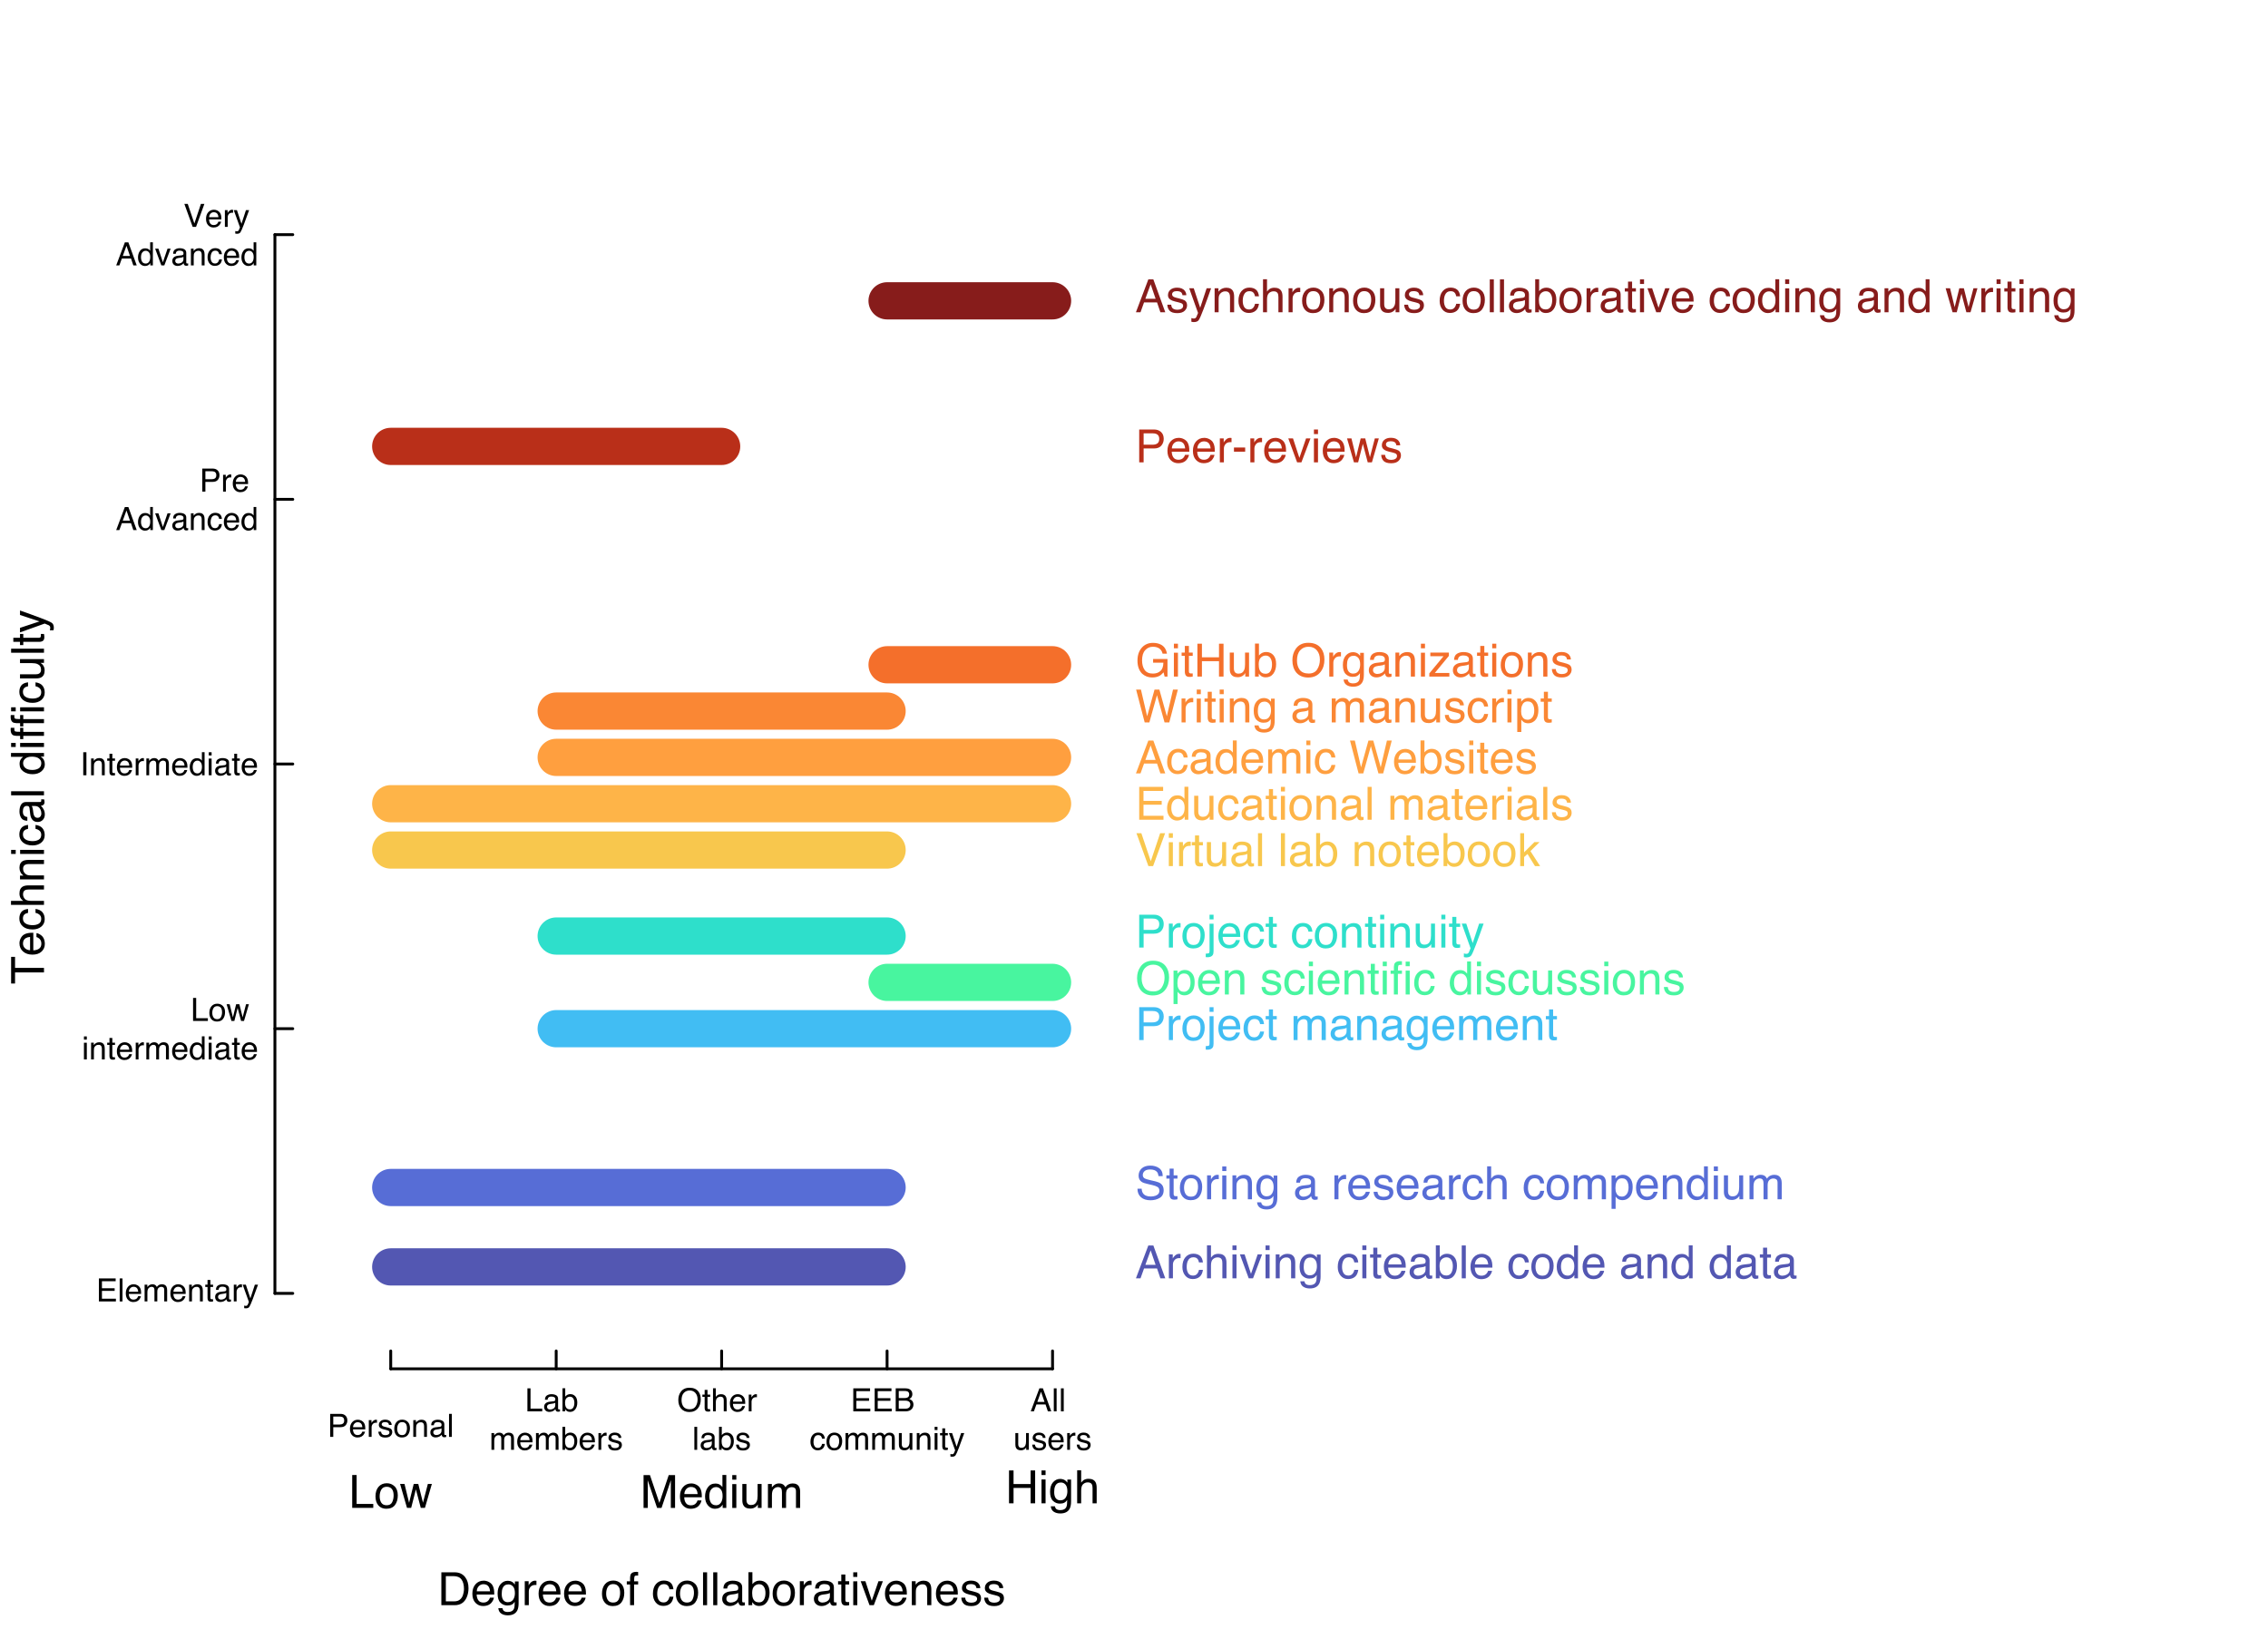 <?xml version="1.0" encoding="UTF-8"?>
<svg xmlns="http://www.w3.org/2000/svg" xmlns:xlink="http://www.w3.org/1999/xlink" width="594pt" height="432pt" viewBox="0 0 594 432" version="1.1">
<defs>
<g>
<symbol overflow="visible" id="glyph0-0">
<path style="stroke:none;" d="M 0.391 0 L 0.391 -8.609 L 7.219 -8.609 L 7.219 0 Z M 6.141 -1.078 L 6.141 -7.531 L 1.469 -7.531 L 1.469 -1.078 Z M 6.141 -1.078 "/>
</symbol>
<symbol overflow="visible" id="glyph0-1">
<path style="stroke:none;" d="M 1.156 -5.938 L 1.156 -6.75 C 1.914 -6.82 2.441 -6.945 2.734 -7.125 C 3.035 -7.301 3.266 -7.711 3.422 -8.359 L 4.25 -8.359 L 4.25 0 L 3.125 0 L 3.125 -5.938 Z M 1.156 -5.938 "/>
</symbol>
<symbol overflow="visible" id="glyph0-2">
<path style="stroke:none;" d="M 0.375 0 C 0.414 -0.719 0.566 -1.344 0.828 -1.875 C 1.086 -2.414 1.594 -2.906 2.344 -3.344 L 3.469 -4 C 3.969 -4.289 4.32 -4.539 4.531 -4.75 C 4.852 -5.07 5.016 -5.441 5.016 -5.859 C 5.016 -6.348 4.863 -6.734 4.562 -7.016 C 4.27 -7.305 3.883 -7.453 3.406 -7.453 C 2.676 -7.453 2.176 -7.18 1.906 -6.641 C 1.75 -6.336 1.664 -5.93 1.656 -5.422 L 0.578 -5.422 C 0.586 -6.148 0.723 -6.742 0.984 -7.203 C 1.441 -8.016 2.25 -8.422 3.406 -8.422 C 4.363 -8.422 5.062 -8.16 5.5 -7.641 C 5.945 -7.117 6.172 -6.539 6.172 -5.906 C 6.172 -5.238 5.938 -4.664 5.469 -4.188 C 5.195 -3.906 4.707 -3.566 4 -3.172 L 3.188 -2.734 C 2.812 -2.523 2.516 -2.32 2.297 -2.125 C 1.898 -1.789 1.648 -1.414 1.547 -1 L 6.141 -1 L 6.141 0 Z M 0.375 0 "/>
</symbol>
<symbol overflow="visible" id="glyph0-3">
<path style="stroke:none;" d="M 3.125 0.234 C 2.125 0.234 1.398 -0.035 0.953 -0.578 C 0.504 -1.129 0.281 -1.797 0.281 -2.578 L 1.391 -2.578 C 1.43 -2.035 1.531 -1.641 1.688 -1.391 C 1.969 -0.953 2.461 -0.734 3.172 -0.734 C 3.734 -0.734 4.18 -0.879 4.516 -1.172 C 4.848 -1.473 5.016 -1.859 5.016 -2.328 C 5.016 -2.898 4.836 -3.301 4.484 -3.531 C 4.129 -3.77 3.641 -3.891 3.016 -3.891 C 2.941 -3.891 2.867 -3.883 2.797 -3.875 C 2.723 -3.875 2.648 -3.875 2.578 -3.875 L 2.578 -4.812 C 2.691 -4.789 2.785 -4.781 2.859 -4.781 C 2.93 -4.781 3.008 -4.781 3.094 -4.781 C 3.488 -4.781 3.812 -4.844 4.062 -4.969 C 4.508 -5.188 4.734 -5.578 4.734 -6.141 C 4.734 -6.555 4.582 -6.875 4.281 -7.094 C 3.988 -7.32 3.645 -7.438 3.25 -7.438 C 2.551 -7.438 2.066 -7.203 1.797 -6.734 C 1.648 -6.484 1.566 -6.117 1.547 -5.641 L 0.5 -5.641 C 0.5 -6.266 0.625 -6.797 0.875 -7.234 C 1.301 -8.016 2.055 -8.406 3.141 -8.406 C 3.992 -8.406 4.656 -8.211 5.125 -7.828 C 5.594 -7.453 5.828 -6.898 5.828 -6.172 C 5.828 -5.66 5.691 -5.242 5.422 -4.922 C 5.242 -4.723 5.02 -4.566 4.75 -4.453 C 5.188 -4.328 5.531 -4.094 5.781 -3.75 C 6.031 -3.406 6.156 -2.984 6.156 -2.484 C 6.156 -1.68 5.891 -1.023 5.359 -0.516 C 4.836 -0.016 4.094 0.234 3.125 0.234 Z M 3.125 0.234 "/>
</symbol>
<symbol overflow="visible" id="glyph0-4">
<path style="stroke:none;" d="M 3.969 -2.969 L 3.969 -6.781 L 1.281 -2.969 Z M 3.984 0 L 3.984 -2.047 L 0.312 -2.047 L 0.312 -3.078 L 4.156 -8.422 L 5.047 -8.422 L 5.047 -2.969 L 6.281 -2.969 L 6.281 -2.047 L 5.047 -2.047 L 5.047 0 Z M 3.984 0 "/>
</symbol>
<symbol overflow="visible" id="glyph0-5">
<path style="stroke:none;" d="M 1.484 -2.141 C 1.555 -1.535 1.836 -1.117 2.328 -0.891 C 2.578 -0.773 2.863 -0.719 3.188 -0.719 C 3.812 -0.719 4.273 -0.914 4.578 -1.312 C 4.879 -1.707 5.031 -2.148 5.031 -2.641 C 5.031 -3.223 4.848 -3.676 4.484 -4 C 4.129 -4.32 3.703 -4.484 3.203 -4.484 C 2.836 -4.484 2.523 -4.41 2.266 -4.266 C 2.004 -4.129 1.785 -3.938 1.609 -3.688 L 0.688 -3.734 L 1.328 -8.25 L 5.688 -8.25 L 5.688 -7.234 L 2.125 -7.234 L 1.766 -4.906 C 1.961 -5.051 2.148 -5.16 2.328 -5.234 C 2.641 -5.359 3 -5.422 3.406 -5.422 C 4.176 -5.422 4.828 -5.172 5.359 -4.672 C 5.898 -4.18 6.172 -3.555 6.172 -2.797 C 6.172 -2.004 5.922 -1.301 5.422 -0.688 C 4.93 -0.082 4.148 0.219 3.078 0.219 C 2.398 0.219 1.797 0.023 1.266 -0.359 C 0.742 -0.742 0.453 -1.336 0.391 -2.141 Z M 1.484 -2.141 "/>
</symbol>
<symbol overflow="visible" id="glyph0-6">
<path style="stroke:none;" d="M 4.219 -1 C 4.613 -1 4.938 -1.039 5.188 -1.125 C 5.645 -1.27 6.02 -1.562 6.312 -2 C 6.539 -2.344 6.703 -2.785 6.797 -3.328 C 6.859 -3.66 6.891 -3.961 6.891 -4.234 C 6.891 -5.305 6.676 -6.133 6.25 -6.719 C 5.832 -7.312 5.148 -7.609 4.203 -7.609 L 2.141 -7.609 L 2.141 -1 Z M 0.969 -8.609 L 4.453 -8.609 C 5.641 -8.609 6.555 -8.188 7.203 -7.344 C 7.785 -6.594 8.078 -5.625 8.078 -4.438 C 8.078 -3.52 7.906 -2.691 7.562 -1.953 C 6.957 -0.648 5.914 0 4.438 0 L 0.969 0 Z M 0.969 -8.609 "/>
</symbol>
<symbol overflow="visible" id="glyph0-7">
<path style="stroke:none;" d="M 3.391 -6.422 C 3.836 -6.422 4.27 -6.316 4.688 -6.109 C 5.102 -5.898 5.422 -5.629 5.641 -5.297 C 5.848 -4.973 5.988 -4.602 6.062 -4.188 C 6.125 -3.895 6.156 -3.43 6.156 -2.797 L 1.547 -2.797 C 1.566 -2.16 1.719 -1.648 2 -1.266 C 2.281 -0.879 2.719 -0.688 3.312 -0.688 C 3.863 -0.688 4.301 -0.867 4.625 -1.234 C 4.812 -1.441 4.945 -1.688 5.031 -1.969 L 6.062 -1.969 C 6.039 -1.738 5.953 -1.484 5.797 -1.203 C 5.641 -0.922 5.469 -0.688 5.281 -0.5 C 4.957 -0.188 4.555 0.02 4.078 0.125 C 3.828 0.188 3.539 0.219 3.219 0.219 C 2.438 0.219 1.773 -0.062 1.234 -0.625 C 0.691 -1.195 0.422 -1.992 0.422 -3.016 C 0.422 -4.023 0.691 -4.844 1.234 -5.469 C 1.785 -6.102 2.504 -6.422 3.391 -6.422 Z M 5.062 -3.641 C 5.02 -4.098 4.922 -4.461 4.766 -4.734 C 4.484 -5.242 4.004 -5.5 3.328 -5.5 C 2.836 -5.5 2.426 -5.32 2.094 -4.969 C 1.77 -4.625 1.598 -4.18 1.578 -3.641 Z M 3.281 -6.422 Z M 3.281 -6.422 "/>
</symbol>
<symbol overflow="visible" id="glyph0-8">
<path style="stroke:none;" d="M 2.984 -6.391 C 3.484 -6.391 3.914 -6.27 4.281 -6.031 C 4.477 -5.883 4.68 -5.68 4.891 -5.422 L 4.891 -6.219 L 5.859 -6.219 L 5.859 -0.516 C 5.859 0.285 5.742 0.914 5.516 1.375 C 5.078 2.227 4.25 2.656 3.031 2.656 C 2.352 2.656 1.785 2.504 1.328 2.203 C 0.867 1.898 0.609 1.426 0.547 0.781 L 1.625 0.781 C 1.676 1.062 1.773 1.281 1.922 1.438 C 2.16 1.664 2.535 1.781 3.047 1.781 C 3.859 1.781 4.391 1.492 4.641 0.922 C 4.785 0.586 4.852 -0.008 4.844 -0.875 C 4.633 -0.551 4.379 -0.312 4.078 -0.156 C 3.785 0 3.395 0.078 2.906 0.078 C 2.227 0.078 1.633 -0.16 1.125 -0.641 C 0.613 -1.129 0.359 -1.93 0.359 -3.047 C 0.359 -4.098 0.613 -4.914 1.125 -5.5 C 1.645 -6.094 2.266 -6.391 2.984 -6.391 Z M 4.891 -3.172 C 4.891 -3.941 4.727 -4.516 4.406 -4.891 C 4.082 -5.266 3.676 -5.453 3.188 -5.453 C 2.438 -5.453 1.926 -5.102 1.656 -4.406 C 1.508 -4.039 1.438 -3.555 1.438 -2.953 C 1.438 -2.242 1.578 -1.703 1.859 -1.328 C 2.148 -0.961 2.539 -0.781 3.031 -0.781 C 3.789 -0.781 4.32 -1.125 4.625 -1.812 C 4.801 -2.195 4.891 -2.648 4.891 -3.172 Z M 3.109 -6.422 Z M 3.109 -6.422 "/>
</symbol>
<symbol overflow="visible" id="glyph0-9">
<path style="stroke:none;" d="M 0.797 -6.281 L 1.812 -6.281 L 1.812 -5.188 C 1.883 -5.406 2.082 -5.664 2.406 -5.969 C 2.727 -6.27 3.098 -6.422 3.516 -6.422 C 3.535 -6.422 3.566 -6.414 3.609 -6.406 C 3.66 -6.406 3.742 -6.398 3.859 -6.391 L 3.859 -5.281 C 3.797 -5.289 3.738 -5.297 3.688 -5.297 C 3.633 -5.297 3.578 -5.297 3.516 -5.297 C 2.984 -5.297 2.57 -5.125 2.281 -4.781 C 2 -4.445 1.859 -4.055 1.859 -3.609 L 1.859 0 L 0.797 0 Z M 0.797 -6.281 "/>
</symbol>
<symbol overflow="visible" id="glyph0-10">
<path style="stroke:none;" d=""/>
</symbol>
<symbol overflow="visible" id="glyph0-11">
<path style="stroke:none;" d="M 3.266 -0.688 C 3.961 -0.688 4.441 -0.945 4.703 -1.469 C 4.961 -2 5.094 -2.586 5.094 -3.234 C 5.094 -3.828 5 -4.305 4.812 -4.672 C 4.508 -5.242 4 -5.531 3.281 -5.531 C 2.633 -5.531 2.164 -5.285 1.875 -4.797 C 1.582 -4.305 1.438 -3.711 1.438 -3.016 C 1.438 -2.348 1.582 -1.789 1.875 -1.344 C 2.164 -0.906 2.629 -0.688 3.266 -0.688 Z M 3.312 -6.453 C 4.113 -6.453 4.789 -6.18 5.344 -5.641 C 5.906 -5.109 6.188 -4.316 6.188 -3.266 C 6.188 -2.254 5.941 -1.414 5.453 -0.75 C 4.961 -0.094 4.203 0.234 3.172 0.234 C 2.305 0.234 1.617 -0.055 1.109 -0.641 C 0.598 -1.234 0.344 -2.02 0.344 -3 C 0.344 -4.051 0.609 -4.891 1.141 -5.516 C 1.68 -6.141 2.406 -6.453 3.312 -6.453 Z M 3.266 -6.422 Z M 3.266 -6.422 "/>
</symbol>
<symbol overflow="visible" id="glyph0-12">
<path style="stroke:none;" d="M 1.031 -7.234 C 1.051 -7.672 1.129 -7.988 1.266 -8.188 C 1.516 -8.551 1.988 -8.734 2.688 -8.734 C 2.758 -8.734 2.828 -8.727 2.891 -8.719 C 2.961 -8.719 3.047 -8.711 3.141 -8.703 L 3.141 -7.75 C 3.023 -7.758 2.941 -7.766 2.891 -7.766 C 2.848 -7.766 2.805 -7.766 2.766 -7.766 C 2.441 -7.766 2.25 -7.68 2.188 -7.516 C 2.125 -7.348 2.094 -6.926 2.094 -6.25 L 3.141 -6.25 L 3.141 -5.422 L 2.078 -5.422 L 2.078 0 L 1.031 0 L 1.031 -5.422 L 0.172 -5.422 L 0.172 -6.25 L 1.031 -6.25 Z M 1.031 -7.234 "/>
</symbol>
<symbol overflow="visible" id="glyph0-13">
<path style="stroke:none;" d="M 3.188 -6.453 C 3.895 -6.453 4.469 -6.281 4.906 -5.938 C 5.352 -5.594 5.625 -5.004 5.719 -4.172 L 4.688 -4.172 C 4.625 -4.555 4.484 -4.875 4.266 -5.125 C 4.047 -5.383 3.688 -5.516 3.188 -5.516 C 2.52 -5.516 2.039 -5.188 1.75 -4.531 C 1.562 -4.102 1.469 -3.578 1.469 -2.953 C 1.469 -2.328 1.598 -1.797 1.859 -1.359 C 2.129 -0.93 2.551 -0.719 3.125 -0.719 C 3.562 -0.719 3.906 -0.852 4.156 -1.125 C 4.414 -1.395 4.594 -1.758 4.688 -2.219 L 5.719 -2.219 C 5.602 -1.383 5.312 -0.773 4.844 -0.391 C 4.375 -0.004 3.773 0.188 3.047 0.188 C 2.223 0.188 1.566 -0.113 1.078 -0.719 C 0.586 -1.32 0.344 -2.07 0.344 -2.969 C 0.344 -4.07 0.609 -4.926 1.141 -5.531 C 1.68 -6.145 2.363 -6.453 3.188 -6.453 Z M 3.031 -6.422 Z M 3.031 -6.422 "/>
</symbol>
<symbol overflow="visible" id="glyph0-14">
<path style="stroke:none;" d="M 0.797 -8.609 L 1.859 -8.609 L 1.859 0 L 0.797 0 Z M 0.797 -8.609 "/>
</symbol>
<symbol overflow="visible" id="glyph0-15">
<path style="stroke:none;" d="M 1.578 -1.672 C 1.578 -1.367 1.688 -1.129 1.906 -0.953 C 2.133 -0.773 2.398 -0.688 2.703 -0.688 C 3.078 -0.688 3.438 -0.77 3.781 -0.938 C 4.375 -1.227 4.672 -1.695 4.672 -2.344 L 4.672 -3.188 C 4.535 -3.113 4.363 -3.047 4.156 -2.984 C 3.957 -2.93 3.758 -2.895 3.562 -2.875 L 2.938 -2.797 C 2.551 -2.742 2.258 -2.66 2.062 -2.547 C 1.738 -2.367 1.578 -2.078 1.578 -1.672 Z M 4.141 -3.797 C 4.379 -3.828 4.539 -3.93 4.625 -4.109 C 4.664 -4.203 4.688 -4.336 4.688 -4.516 C 4.688 -4.867 4.555 -5.125 4.297 -5.281 C 4.047 -5.445 3.688 -5.531 3.219 -5.531 C 2.664 -5.531 2.273 -5.383 2.047 -5.094 C 1.91 -4.926 1.82 -4.68 1.781 -4.359 L 0.797 -4.359 C 0.816 -5.129 1.066 -5.664 1.547 -5.969 C 2.035 -6.27 2.598 -6.422 3.234 -6.422 C 3.973 -6.422 4.57 -6.281 5.031 -6 C 5.488 -5.719 5.719 -5.281 5.719 -4.688 L 5.719 -1.078 C 5.719 -0.973 5.738 -0.883 5.781 -0.812 C 5.832 -0.75 5.93 -0.719 6.078 -0.719 C 6.117 -0.719 6.164 -0.719 6.219 -0.719 C 6.281 -0.727 6.348 -0.738 6.422 -0.75 L 6.422 0.031 C 6.254 0.07 6.125 0.098 6.031 0.109 C 5.945 0.129 5.832 0.141 5.688 0.141 C 5.32 0.141 5.062 0.008 4.906 -0.25 C 4.812 -0.383 4.75 -0.578 4.719 -0.828 C 4.5 -0.547 4.188 -0.301 3.781 -0.094 C 3.383 0.113 2.945 0.219 2.469 0.219 C 1.883 0.219 1.406 0.039 1.031 -0.312 C 0.664 -0.664 0.484 -1.109 0.484 -1.641 C 0.484 -2.223 0.664 -2.676 1.031 -3 C 1.395 -3.32 1.867 -3.52 2.453 -3.594 Z M 3.266 -6.422 Z M 3.266 -6.422 "/>
</symbol>
<symbol overflow="visible" id="glyph0-16">
<path style="stroke:none;" d="M 0.688 -8.641 L 1.719 -8.641 L 1.719 -5.516 C 1.945 -5.816 2.223 -6.047 2.547 -6.203 C 2.867 -6.359 3.219 -6.438 3.594 -6.438 C 4.375 -6.438 5.004 -6.164 5.484 -5.625 C 5.973 -5.094 6.219 -4.305 6.219 -3.266 C 6.219 -2.266 5.977 -1.438 5.5 -0.781 C 5.02 -0.125 4.352 0.203 3.5 0.203 C 3.02 0.203 2.617 0.086 2.297 -0.141 C 2.098 -0.285 1.891 -0.504 1.672 -0.797 L 1.672 0 L 0.688 0 Z M 3.438 -0.734 C 4.008 -0.734 4.438 -0.957 4.719 -1.406 C 5 -1.863 5.141 -2.461 5.141 -3.203 C 5.141 -3.867 5 -4.414 4.719 -4.844 C 4.438 -5.281 4.02 -5.5 3.469 -5.5 C 2.988 -5.5 2.566 -5.32 2.203 -4.969 C 1.836 -4.613 1.656 -4.023 1.656 -3.203 C 1.656 -2.617 1.727 -2.141 1.875 -1.766 C 2.156 -1.078 2.676 -0.734 3.438 -0.734 Z M 3.438 -0.734 "/>
</symbol>
<symbol overflow="visible" id="glyph0-17">
<path style="stroke:none;" d="M 0.984 -8.031 L 2.047 -8.031 L 2.047 -6.281 L 3.047 -6.281 L 3.047 -5.422 L 2.047 -5.422 L 2.047 -1.312 C 2.047 -1.094 2.125 -0.945 2.281 -0.875 C 2.352 -0.832 2.488 -0.812 2.688 -0.812 C 2.738 -0.812 2.789 -0.812 2.844 -0.812 C 2.906 -0.82 2.973 -0.828 3.047 -0.828 L 3.047 0 C 2.93 0.031 2.805 0.051 2.672 0.062 C 2.547 0.082 2.406 0.094 2.25 0.094 C 1.758 0.094 1.426 -0.031 1.25 -0.281 C 1.07 -0.531 0.984 -0.859 0.984 -1.266 L 0.984 -5.422 L 0.141 -5.422 L 0.141 -6.281 L 0.984 -6.281 Z M 0.984 -8.031 "/>
</symbol>
<symbol overflow="visible" id="glyph0-18">
<path style="stroke:none;" d="M 0.781 -6.25 L 1.844 -6.25 L 1.844 0 L 0.781 0 Z M 0.781 -8.609 L 1.844 -8.609 L 1.844 -7.406 L 0.781 -7.406 Z M 0.781 -8.609 "/>
</symbol>
<symbol overflow="visible" id="glyph0-19">
<path style="stroke:none;" d="M 1.297 -6.281 L 2.969 -1.172 L 4.719 -6.281 L 5.875 -6.281 L 3.5 0 L 2.375 0 L 0.062 -6.281 Z M 1.297 -6.281 "/>
</symbol>
<symbol overflow="visible" id="glyph0-20">
<path style="stroke:none;" d="M 0.781 -6.281 L 1.781 -6.281 L 1.781 -5.391 C 2.07 -5.754 2.383 -6.016 2.719 -6.172 C 3.051 -6.336 3.422 -6.422 3.828 -6.422 C 4.711 -6.422 5.312 -6.109 5.625 -5.484 C 5.801 -5.141 5.891 -4.656 5.891 -4.031 L 5.891 0 L 4.812 0 L 4.812 -3.953 C 4.812 -4.336 4.754 -4.645 4.641 -4.875 C 4.453 -5.27 4.113 -5.469 3.625 -5.469 C 3.375 -5.469 3.172 -5.441 3.016 -5.391 C 2.723 -5.305 2.469 -5.133 2.25 -4.875 C 2.07 -4.664 1.957 -4.453 1.906 -4.234 C 1.852 -4.016 1.828 -3.695 1.828 -3.281 L 1.828 0 L 0.781 0 Z M 3.25 -6.422 Z M 3.25 -6.422 "/>
</symbol>
<symbol overflow="visible" id="glyph0-21">
<path style="stroke:none;" d="M 1.406 -1.969 C 1.438 -1.613 1.523 -1.344 1.672 -1.156 C 1.93 -0.82 2.391 -0.656 3.047 -0.656 C 3.441 -0.656 3.785 -0.738 4.078 -0.906 C 4.379 -1.07 4.531 -1.332 4.531 -1.688 C 4.531 -1.957 4.41 -2.164 4.172 -2.312 C 4.016 -2.395 3.711 -2.492 3.266 -2.609 L 2.422 -2.812 C 1.891 -2.945 1.5 -3.098 1.25 -3.266 C 0.789 -3.547 0.562 -3.941 0.562 -4.453 C 0.562 -5.047 0.773 -5.523 1.203 -5.891 C 1.629 -6.254 2.207 -6.438 2.938 -6.438 C 3.875 -6.438 4.551 -6.16 4.969 -5.609 C 5.238 -5.254 5.367 -4.875 5.359 -4.469 L 4.359 -4.469 C 4.336 -4.707 4.254 -4.926 4.109 -5.125 C 3.867 -5.395 3.445 -5.531 2.844 -5.531 C 2.445 -5.531 2.145 -5.453 1.938 -5.297 C 1.738 -5.148 1.641 -4.953 1.641 -4.703 C 1.641 -4.43 1.773 -4.211 2.047 -4.047 C 2.203 -3.953 2.43 -3.867 2.734 -3.797 L 3.422 -3.625 C 4.18 -3.438 4.691 -3.258 4.953 -3.094 C 5.359 -2.82 5.562 -2.395 5.562 -1.812 C 5.562 -1.258 5.348 -0.781 4.922 -0.375 C 4.504 0.031 3.863 0.234 3 0.234 C 2.062 0.234 1.395 0.023 1 -0.391 C 0.613 -0.816 0.41 -1.344 0.391 -1.969 Z M 2.953 -6.422 Z M 2.953 -6.422 "/>
</symbol>
<symbol overflow="visible" id="glyph0-22">
<path style="stroke:none;" d="M 0.922 -8.609 L 2.078 -8.609 L 2.078 -1.031 L 6.438 -1.031 L 6.438 0 L 0.922 0 Z M 0.922 -8.609 "/>
</symbol>
<symbol overflow="visible" id="glyph0-23">
<path style="stroke:none;" d="M 1.266 -6.281 L 2.469 -1.328 L 3.688 -6.281 L 4.875 -6.281 L 6.109 -1.359 L 7.391 -6.281 L 8.438 -6.281 L 6.625 0 L 5.531 0 L 4.25 -4.859 L 3.016 0 L 1.922 0 L 0.109 -6.281 Z M 1.266 -6.281 "/>
</symbol>
<symbol overflow="visible" id="glyph0-24">
<path style="stroke:none;" d="M 0.891 -8.609 L 2.562 -8.609 L 5.031 -1.328 L 7.484 -8.609 L 9.141 -8.609 L 9.141 0 L 8.031 0 L 8.031 -5.078 C 8.031 -5.254 8.031 -5.547 8.031 -5.953 C 8.039 -6.359 8.047 -6.797 8.047 -7.266 L 5.594 0 L 4.438 0 L 1.969 -7.266 L 1.969 -7 C 1.969 -6.789 1.973 -6.469 1.984 -6.031 C 1.992 -5.602 2 -5.285 2 -5.078 L 2 0 L 0.891 0 Z M 0.891 -8.609 "/>
</symbol>
<symbol overflow="visible" id="glyph0-25">
<path style="stroke:none;" d="M 1.438 -3.062 C 1.438 -2.395 1.578 -1.832 1.859 -1.375 C 2.148 -0.926 2.609 -0.703 3.234 -0.703 C 3.723 -0.703 4.125 -0.91 4.438 -1.328 C 4.758 -1.742 4.922 -2.348 4.922 -3.141 C 4.922 -3.93 4.754 -4.516 4.422 -4.891 C 4.098 -5.273 3.703 -5.469 3.234 -5.469 C 2.703 -5.469 2.27 -5.266 1.938 -4.859 C 1.602 -4.453 1.438 -3.852 1.438 -3.062 Z M 3.031 -6.391 C 3.508 -6.391 3.91 -6.285 4.234 -6.078 C 4.422 -5.961 4.633 -5.758 4.875 -5.469 L 4.875 -8.641 L 5.891 -8.641 L 5.891 0 L 4.938 0 L 4.938 -0.875 C 4.695 -0.488 4.406 -0.207 4.062 -0.031 C 3.727 0.133 3.344 0.219 2.906 0.219 C 2.207 0.219 1.602 -0.07 1.094 -0.656 C 0.582 -1.25 0.328 -2.031 0.328 -3 C 0.328 -3.914 0.562 -4.707 1.031 -5.375 C 1.5 -6.051 2.164 -6.391 3.031 -6.391 Z M 3.031 -6.391 "/>
</symbol>
<symbol overflow="visible" id="glyph0-26">
<path style="stroke:none;" d="M 1.828 -6.281 L 1.828 -2.109 C 1.828 -1.785 1.879 -1.523 1.984 -1.328 C 2.172 -0.953 2.52 -0.766 3.031 -0.766 C 3.758 -0.766 4.258 -1.094 4.531 -1.75 C 4.676 -2.102 4.75 -2.582 4.75 -3.188 L 4.75 -6.281 L 5.797 -6.281 L 5.797 0 L 4.812 0 L 4.812 -0.922 C 4.676 -0.68 4.508 -0.484 4.312 -0.328 C 3.906 0.004 3.414 0.172 2.844 0.172 C 1.945 0.172 1.336 -0.129 1.016 -0.734 C 0.836 -1.047 0.75 -1.473 0.75 -2.016 L 0.75 -6.281 Z M 3.281 -6.422 Z M 3.281 -6.422 "/>
</symbol>
<symbol overflow="visible" id="glyph0-27">
<path style="stroke:none;" d="M 0.781 -6.281 L 1.812 -6.281 L 1.812 -5.391 C 2.062 -5.691 2.289 -5.914 2.5 -6.062 C 2.844 -6.301 3.238 -6.422 3.688 -6.422 C 4.188 -6.422 4.586 -6.297 4.891 -6.047 C 5.055 -5.91 5.211 -5.703 5.359 -5.422 C 5.586 -5.766 5.859 -6.016 6.172 -6.172 C 6.492 -6.336 6.852 -6.422 7.25 -6.422 C 8.094 -6.422 8.664 -6.113 8.969 -5.5 C 9.133 -5.176 9.219 -4.734 9.219 -4.172 L 9.219 0 L 8.125 0 L 8.125 -4.359 C 8.125 -4.773 8.02 -5.062 7.812 -5.219 C 7.602 -5.375 7.348 -5.453 7.047 -5.453 C 6.629 -5.453 6.27 -5.312 5.969 -5.031 C 5.676 -4.758 5.531 -4.301 5.531 -3.656 L 5.531 0 L 4.453 0 L 4.453 -4.094 C 4.453 -4.52 4.398 -4.832 4.297 -5.031 C 4.141 -5.32 3.844 -5.469 3.406 -5.469 C 3.008 -5.469 2.645 -5.312 2.312 -5 C 1.988 -4.695 1.828 -4.141 1.828 -3.328 L 1.828 0 L 0.781 0 Z M 0.781 -6.281 "/>
</symbol>
<symbol overflow="visible" id="glyph0-28">
<path style="stroke:none;" d="M 0.938 -8.609 L 2.125 -8.609 L 2.125 -5.047 L 6.594 -5.047 L 6.594 -8.609 L 7.781 -8.609 L 7.781 0 L 6.594 0 L 6.594 -4.031 L 2.125 -4.031 L 2.125 0 L 0.938 0 Z M 0.938 -8.609 "/>
</symbol>
<symbol overflow="visible" id="glyph0-29">
<path style="stroke:none;" d="M 0.781 -8.641 L 1.828 -8.641 L 1.828 -5.422 C 2.078 -5.742 2.301 -5.969 2.5 -6.094 C 2.844 -6.312 3.27 -6.422 3.781 -6.422 C 4.688 -6.422 5.301 -6.102 5.625 -5.469 C 5.801 -5.125 5.891 -4.645 5.891 -4.031 L 5.891 0 L 4.812 0 L 4.812 -3.953 C 4.812 -4.41 4.75 -4.75 4.625 -4.969 C 4.438 -5.312 4.078 -5.484 3.547 -5.484 C 3.109 -5.484 2.711 -5.332 2.359 -5.031 C 2.004 -4.727 1.828 -4.16 1.828 -3.328 L 1.828 0 L 0.781 0 Z M 0.781 -8.641 "/>
</symbol>
<symbol overflow="visible" id="glyph0-30">
<path style="stroke:none;" d="M 5.328 -3.531 L 4.031 -7.328 L 2.641 -3.531 Z M 3.422 -8.609 L 4.734 -8.609 L 7.859 0 L 6.578 0 L 5.703 -2.578 L 2.297 -2.578 L 1.375 0 L 0.172 0 Z M 3.422 -8.609 "/>
</symbol>
<symbol overflow="visible" id="glyph0-31">
<path style="stroke:none;" d="M 1.672 -2.781 C 1.703 -2.289 1.816 -1.895 2.016 -1.594 C 2.41 -1.02 3.094 -0.734 4.062 -0.734 C 4.5 -0.734 4.898 -0.797 5.266 -0.922 C 5.961 -1.16 6.312 -1.594 6.312 -2.219 C 6.312 -2.688 6.16 -3.02 5.859 -3.219 C 5.566 -3.414 5.102 -3.586 4.469 -3.734 L 3.312 -4 C 2.539 -4.164 2 -4.352 1.688 -4.562 C 1.145 -4.926 0.875 -5.461 0.875 -6.172 C 0.875 -6.953 1.141 -7.586 1.672 -8.078 C 2.203 -8.578 2.957 -8.828 3.938 -8.828 C 4.844 -8.828 5.609 -8.609 6.234 -8.172 C 6.867 -7.734 7.188 -7.035 7.188 -6.078 L 6.094 -6.078 C 6.031 -6.547 5.906 -6.898 5.719 -7.141 C 5.363 -7.586 4.758 -7.812 3.906 -7.812 C 3.219 -7.812 2.723 -7.664 2.422 -7.375 C 2.117 -7.094 1.969 -6.758 1.969 -6.375 C 1.969 -5.957 2.145 -5.648 2.5 -5.453 C 2.727 -5.328 3.25 -5.172 4.062 -4.984 L 5.281 -4.703 C 5.852 -4.566 6.301 -4.383 6.625 -4.156 C 7.164 -3.758 7.438 -3.176 7.438 -2.406 C 7.438 -1.457 7.086 -0.773 6.391 -0.359 C 5.703 0.047 4.898 0.25 3.984 0.25 C 2.91 0.25 2.07 -0.02 1.469 -0.562 C 0.863 -1.113 0.566 -1.852 0.578 -2.781 Z M 4.031 -8.844 Z M 4.031 -8.844 "/>
</symbol>
<symbol overflow="visible" id="glyph0-32">
<path style="stroke:none;" d="M 3.422 -0.703 C 3.91 -0.703 4.316 -0.91 4.641 -1.328 C 4.973 -1.742 5.141 -2.359 5.141 -3.172 C 5.141 -3.672 5.066 -4.102 4.922 -4.469 C 4.648 -5.156 4.148 -5.5 3.422 -5.5 C 2.691 -5.5 2.191 -5.133 1.922 -4.406 C 1.773 -4.02 1.703 -3.523 1.703 -2.922 C 1.703 -2.43 1.773 -2.02 1.922 -1.688 C 2.191 -1.031 2.691 -0.703 3.422 -0.703 Z M 0.688 -6.25 L 1.719 -6.25 L 1.719 -5.422 C 1.926 -5.703 2.156 -5.922 2.406 -6.078 C 2.758 -6.305 3.176 -6.422 3.656 -6.422 C 4.375 -6.422 4.977 -6.148 5.469 -5.609 C 5.969 -5.066 6.219 -4.289 6.219 -3.281 C 6.219 -1.906 5.859 -0.926 5.141 -0.344 C 4.691 0.031 4.164 0.219 3.562 0.219 C 3.094 0.219 2.695 0.113 2.375 -0.094 C 2.188 -0.219 1.977 -0.422 1.75 -0.703 L 1.75 2.5 L 0.688 2.5 Z M 0.688 -6.25 "/>
</symbol>
<symbol overflow="visible" id="glyph0-33">
<path style="stroke:none;" d="M 1.031 -8.609 L 4.906 -8.609 C 5.664 -8.609 6.281 -8.391 6.75 -7.953 C 7.219 -7.523 7.453 -6.922 7.453 -6.141 C 7.453 -5.473 7.242 -4.891 6.828 -4.391 C 6.41 -3.891 5.77 -3.641 4.906 -3.641 L 2.188 -3.641 L 2.188 0 L 1.031 0 Z M 6.281 -6.141 C 6.281 -6.766 6.047 -7.191 5.578 -7.422 C 5.316 -7.547 4.961 -7.609 4.516 -7.609 L 2.188 -7.609 L 2.188 -4.625 L 4.516 -4.625 C 5.035 -4.625 5.457 -4.734 5.781 -4.953 C 6.113 -5.18 6.281 -5.578 6.281 -6.141 Z M 6.281 -6.141 "/>
</symbol>
<symbol overflow="visible" id="glyph0-34">
<path style="stroke:none;" d="M 1.828 -7.391 L 0.781 -7.391 L 0.781 -8.609 L 1.828 -8.609 Z M -0.219 1.594 C 0.25 1.57 0.531 1.523 0.625 1.453 C 0.727 1.391 0.781 1.18 0.781 0.828 L 0.781 -6.25 L 1.828 -6.25 L 1.828 0.938 C 1.828 1.395 1.754 1.734 1.609 1.953 C 1.359 2.336 0.891 2.531 0.203 2.531 C 0.148 2.531 0.094 2.523 0.031 2.516 C -0.02 2.516 -0.102 2.508 -0.219 2.5 Z M -0.219 1.594 "/>
</symbol>
<symbol overflow="visible" id="glyph0-35">
<path style="stroke:none;" d="M 4.688 -6.281 L 5.859 -6.281 C 5.711 -5.875 5.383 -4.953 4.875 -3.516 C 4.488 -2.441 4.164 -1.566 3.906 -0.891 C 3.301 0.711 2.875 1.691 2.625 2.047 C 2.375 2.398 1.941 2.578 1.328 2.578 C 1.18 2.578 1.066 2.566 0.984 2.547 C 0.91 2.535 0.812 2.516 0.688 2.484 L 0.688 1.531 C 0.875 1.582 1.008 1.613 1.094 1.625 C 1.176 1.633 1.25 1.641 1.312 1.641 C 1.5 1.641 1.641 1.609 1.734 1.547 C 1.828 1.484 1.906 1.406 1.969 1.312 C 1.988 1.281 2.055 1.117 2.172 0.828 C 2.297 0.535 2.383 0.32 2.438 0.188 L 0.125 -6.281 L 1.312 -6.281 L 3 -1.172 Z M 3 -6.422 Z M 3 -6.422 "/>
</symbol>
<symbol overflow="visible" id="glyph0-36">
<path style="stroke:none;" d="M 4.625 -8.844 C 6.145 -8.844 7.27 -8.352 8 -7.375 C 8.57 -6.613 8.859 -5.641 8.859 -4.453 C 8.859 -3.172 8.531 -2.102 7.875 -1.25 C 7.113 -0.25 6.023 0.25 4.609 0.25 C 3.285 0.25 2.242 -0.188 1.484 -1.062 C 0.805 -1.906 0.469 -2.973 0.469 -4.266 C 0.469 -5.422 0.758 -6.414 1.344 -7.25 C 2.082 -8.312 3.176 -8.844 4.625 -8.844 Z M 4.75 -0.797 C 5.77 -0.797 6.508 -1.16 6.969 -1.891 C 7.438 -2.629 7.672 -3.477 7.672 -4.438 C 7.672 -5.445 7.406 -6.258 6.875 -6.875 C 6.344 -7.5 5.617 -7.812 4.703 -7.812 C 3.805 -7.812 3.078 -7.504 2.516 -6.891 C 1.953 -6.273 1.672 -5.375 1.672 -4.188 C 1.672 -3.227 1.91 -2.422 2.391 -1.766 C 2.879 -1.117 3.664 -0.797 4.75 -0.797 Z M 4.672 -8.844 Z M 4.672 -8.844 "/>
</symbol>
<symbol overflow="visible" id="glyph0-37">
<path style="stroke:none;" d="M 1.594 -8.609 L 4.062 -1.281 L 6.516 -8.609 L 7.812 -8.609 L 4.672 0 L 3.438 0 L 0.312 -8.609 Z M 1.594 -8.609 "/>
</symbol>
<symbol overflow="visible" id="glyph0-38">
<path style="stroke:none;" d="M 0.75 -8.609 L 1.766 -8.609 L 1.766 -3.609 L 4.469 -6.281 L 5.812 -6.281 L 3.422 -3.922 L 5.953 0 L 4.609 0 L 2.656 -3.172 L 1.766 -2.359 L 1.766 0 L 0.75 0 Z M 0.75 -8.609 "/>
</symbol>
<symbol overflow="visible" id="glyph0-39">
<path style="stroke:none;" d="M 1.031 -8.609 L 7.297 -8.609 L 7.297 -7.547 L 2.156 -7.547 L 2.156 -4.938 L 6.922 -4.938 L 6.922 -3.938 L 2.156 -3.938 L 2.156 -1.031 L 7.391 -1.031 L 7.391 0 L 1.031 0 Z M 4.203 -8.609 Z M 4.203 -8.609 "/>
</symbol>
<symbol overflow="visible" id="glyph0-40">
<path style="stroke:none;" d="M 1.484 -8.609 L 3.109 -1.609 L 5.047 -8.609 L 6.312 -8.609 L 8.266 -1.609 L 9.891 -8.609 L 11.156 -8.609 L 8.906 0 L 7.672 0 L 5.688 -7.141 L 3.688 0 L 2.469 0 L 0.219 -8.609 Z M 1.484 -8.609 "/>
</symbol>
<symbol overflow="visible" id="glyph0-41">
<path style="stroke:none;" d="M 4.641 -8.828 C 5.441 -8.828 6.141 -8.672 6.734 -8.359 C 7.586 -7.91 8.109 -7.125 8.297 -6 L 7.156 -6 C 7.008 -6.625 6.711 -7.082 6.266 -7.375 C 5.828 -7.664 5.273 -7.812 4.609 -7.812 C 3.805 -7.812 3.133 -7.508 2.594 -6.906 C 2.051 -6.312 1.781 -5.422 1.781 -4.234 C 1.781 -3.211 2.004 -2.379 2.453 -1.734 C 2.898 -1.098 3.629 -0.781 4.641 -0.781 C 5.422 -0.781 6.066 -1.004 6.578 -1.453 C 7.086 -1.898 7.348 -2.629 7.359 -3.641 L 4.672 -3.641 L 4.672 -4.609 L 8.438 -4.609 L 8.438 0 L 7.688 0 L 7.406 -1.109 C 7.02 -0.672 6.672 -0.367 6.359 -0.203 C 5.848 0.086 5.195 0.234 4.406 0.234 C 3.395 0.234 2.52 -0.098 1.781 -0.766 C 0.977 -1.586 0.578 -2.723 0.578 -4.172 C 0.578 -5.609 0.969 -6.754 1.75 -7.609 C 2.488 -8.422 3.453 -8.828 4.641 -8.828 Z M 4.438 -8.844 Z M 4.438 -8.844 "/>
</symbol>
<symbol overflow="visible" id="glyph0-42">
<path style="stroke:none;" d="M 0.312 -0.828 L 4.031 -5.328 L 0.578 -5.328 L 0.578 -6.281 L 5.438 -6.281 L 5.438 -5.422 L 1.75 -0.938 L 5.562 -0.938 L 5.562 0 L 0.312 0 Z M 3.016 -6.422 Z M 3.016 -6.422 "/>
</symbol>
<symbol overflow="visible" id="glyph0-43">
<path style="stroke:none;" d="M 0.5 -3.891 L 3.438 -3.891 L 3.438 -2.797 L 0.5 -2.797 Z M 0.5 -3.891 "/>
</symbol>
<symbol overflow="visible" id="glyph1-0">
<path style="stroke:none;" d="M 0 -0.391 L -8.609 -0.391 L -8.609 -7.219 L 0 -7.219 Z M -1.078 -6.141 L -7.531 -6.141 L -7.531 -1.469 L -1.078 -1.469 Z M -1.078 -6.141 "/>
</symbol>
<symbol overflow="visible" id="glyph1-1">
<path style="stroke:none;" d="M 0 -0.375 C -0.719 -0.414 -1.344 -0.566 -1.875 -0.828 C -2.414 -1.086 -2.906 -1.594 -3.344 -2.344 L -4 -3.469 C -4.289 -3.969 -4.539 -4.32 -4.75 -4.531 C -5.07 -4.852 -5.441 -5.016 -5.859 -5.016 C -6.348 -5.016 -6.734 -4.863 -7.016 -4.562 C -7.305 -4.27 -7.453 -3.883 -7.453 -3.406 C -7.453 -2.676 -7.18 -2.176 -6.641 -1.906 C -6.336 -1.75 -5.93 -1.664 -5.422 -1.656 L -5.422 -0.578 C -6.148 -0.586 -6.742 -0.723 -7.203 -0.984 C -8.016 -1.441 -8.422 -2.25 -8.422 -3.406 C -8.422 -4.363 -8.16 -5.062 -7.641 -5.5 C -7.117 -5.945 -6.539 -6.172 -5.906 -6.172 C -5.238 -6.172 -4.664 -5.938 -4.188 -5.469 C -3.906 -5.195 -3.566 -4.707 -3.172 -4 L -2.734 -3.188 C -2.523 -2.812 -2.32 -2.516 -2.125 -2.297 C -1.789 -1.898 -1.414 -1.648 -1 -1.547 L -1 -6.141 L 0 -6.141 Z M 0 -0.375 "/>
</symbol>
<symbol overflow="visible" id="glyph1-2">
<path style="stroke:none;" d="M -2.969 -3.969 L -6.781 -3.969 L -2.969 -1.281 Z M 0 -3.984 L -2.047 -3.984 L -2.047 -0.312 L -3.078 -0.312 L -8.422 -4.156 L -8.422 -5.047 L -2.969 -5.047 L -2.969 -6.281 L -2.047 -6.281 L -2.047 -5.047 L 0 -5.047 Z M 0 -3.984 "/>
</symbol>
<symbol overflow="visible" id="glyph1-3">
<path style="stroke:none;" d="M -8.422 -3.516 C -8.422 -4.453 -8.176 -5.102 -7.688 -5.469 C -7.207 -5.844 -6.707 -6.031 -6.188 -6.031 L -6.188 -4.984 C -6.52 -4.922 -6.781 -4.82 -6.969 -4.688 C -7.32 -4.426 -7.5 -4.039 -7.5 -3.531 C -7.5 -2.938 -7.223 -2.461 -6.672 -2.109 C -6.129 -1.766 -5.352 -1.578 -4.344 -1.547 C -4.695 -1.785 -4.961 -2.086 -5.141 -2.453 C -5.297 -2.785 -5.375 -3.16 -5.375 -3.578 C -5.375 -4.285 -5.148 -4.898 -4.703 -5.422 C -4.254 -5.941 -3.582 -6.203 -2.688 -6.203 C -1.926 -6.203 -1.25 -5.953 -0.656 -5.453 C -0.07 -4.961 0.219 -4.258 0.219 -3.344 C 0.219 -2.551 -0.078 -1.867 -0.672 -1.297 C -1.273 -0.734 -2.281 -0.453 -3.688 -0.453 C -4.727 -0.453 -5.613 -0.578 -6.344 -0.828 C -7.727 -1.316 -8.422 -2.211 -8.422 -3.516 Z M -0.719 -3.438 C -0.719 -3.988 -0.906 -4.398 -1.281 -4.672 C -1.656 -4.953 -2.098 -5.094 -2.609 -5.094 C -3.035 -5.094 -3.441 -4.969 -3.828 -4.719 C -4.211 -4.477 -4.406 -4.031 -4.406 -3.375 C -4.406 -2.926 -4.254 -2.531 -3.953 -2.188 C -3.66 -1.844 -3.211 -1.672 -2.609 -1.672 C -2.078 -1.672 -1.629 -1.828 -1.266 -2.141 C -0.898 -2.453 -0.719 -2.883 -0.719 -3.438 Z M -0.719 -3.438 "/>
</symbol>
<symbol overflow="visible" id="glyph1-4">
<path style="stroke:none;" d="M -4.875 -3.266 C -4.875 -3.734 -5.004 -4.098 -5.266 -4.359 C -5.523 -4.617 -5.832 -4.75 -6.188 -4.75 C -6.5 -4.75 -6.785 -4.625 -7.047 -4.375 C -7.316 -4.125 -7.453 -3.742 -7.453 -3.234 C -7.453 -2.723 -7.316 -2.352 -7.047 -2.125 C -6.785 -1.895 -6.484 -1.781 -6.141 -1.781 C -5.742 -1.781 -5.43 -1.926 -5.203 -2.219 C -4.984 -2.52 -4.875 -2.867 -4.875 -3.266 Z M -0.719 -3.328 C -0.719 -3.816 -0.848 -4.223 -1.109 -4.547 C -1.379 -4.867 -1.773 -5.031 -2.297 -5.031 C -2.836 -5.031 -3.25 -4.863 -3.531 -4.531 C -3.812 -4.195 -3.953 -3.77 -3.953 -3.25 C -3.953 -2.75 -3.805 -2.336 -3.516 -2.016 C -3.234 -1.703 -2.836 -1.547 -2.328 -1.547 C -1.891 -1.547 -1.508 -1.691 -1.188 -1.984 C -0.875 -2.273 -0.719 -2.723 -0.719 -3.328 Z M -4.469 -1.828 C -4.594 -1.535 -4.738 -1.305 -4.906 -1.141 C -5.219 -0.836 -5.625 -0.688 -6.125 -0.688 C -6.75 -0.688 -7.285 -0.91 -7.734 -1.359 C -8.191 -1.816 -8.422 -2.457 -8.422 -3.281 C -8.422 -4.094 -8.207 -4.723 -7.781 -5.172 C -7.352 -5.629 -6.859 -5.859 -6.297 -5.859 C -5.773 -5.859 -5.348 -5.727 -5.016 -5.469 C -4.836 -5.32 -4.66 -5.094 -4.484 -4.781 C -4.328 -5.125 -4.145 -5.395 -3.938 -5.594 C -3.539 -5.969 -3.031 -6.156 -2.406 -6.156 C -1.664 -6.156 -1.039 -5.906 -0.531 -5.406 C -0.02 -4.914 0.234 -4.219 0.234 -3.312 C 0.234 -2.488 0.016 -1.797 -0.422 -1.234 C -0.867 -0.672 -1.516 -0.391 -2.359 -0.391 C -2.848 -0.391 -3.273 -0.508 -3.641 -0.75 C -4.004 -0.988 -4.281 -1.348 -4.469 -1.828 Z M -4.469 -1.828 "/>
</symbol>
<symbol overflow="visible" id="glyph1-5">
<path style="stroke:none;" d="M -5.938 -1.156 L -6.75 -1.156 C -6.82 -1.914 -6.945 -2.441 -7.125 -2.734 C -7.301 -3.035 -7.711 -3.266 -8.359 -3.422 L -8.359 -4.25 L 0 -4.25 L 0 -3.125 L -5.938 -3.125 Z M -5.938 -1.156 "/>
</symbol>
<symbol overflow="visible" id="glyph1-6">
<path style="stroke:none;" d="M -8.391 -3.25 C -8.391 -4.332 -7.941 -5.117 -7.047 -5.609 C -6.359 -5.984 -5.41 -6.172 -4.203 -6.172 C -3.066 -6.172 -2.125 -6 -1.375 -5.656 C -0.301 -5.164 0.234 -4.359 0.234 -3.234 C 0.234 -2.234 -0.203 -1.484 -1.078 -0.984 C -1.816 -0.578 -2.801 -0.375 -4.031 -0.375 C -4.977 -0.375 -5.797 -0.5 -6.484 -0.75 C -7.754 -1.207 -8.391 -2.039 -8.391 -3.25 Z M -0.734 -3.234 C -0.734 -3.785 -0.973 -4.223 -1.453 -4.547 C -1.941 -4.867 -2.848 -5.031 -4.172 -5.031 C -5.117 -5.031 -5.898 -4.91 -6.516 -4.672 C -7.129 -4.441 -7.438 -3.988 -7.438 -3.312 C -7.438 -2.688 -7.145 -2.227 -6.562 -1.938 C -5.977 -1.656 -5.117 -1.516 -3.984 -1.516 C -3.129 -1.516 -2.441 -1.609 -1.922 -1.797 C -1.129 -2.078 -0.734 -2.555 -0.734 -3.234 Z M -0.734 -3.234 "/>
</symbol>
<symbol overflow="visible" id="glyph1-7">
<path style="stroke:none;" d="M -8.609 -7.172 L -7.578 -7.172 L -7.578 -4.281 L 0 -4.281 L 0 -3.094 L -7.578 -3.094 L -7.578 -0.188 L -8.609 -0.188 Z M -8.609 -7.172 "/>
</symbol>
<symbol overflow="visible" id="glyph1-8">
<path style="stroke:none;" d="M -6.422 -3.391 C -6.422 -3.836 -6.316 -4.27 -6.109 -4.688 C -5.898 -5.102 -5.629 -5.422 -5.297 -5.641 C -4.973 -5.848 -4.602 -5.988 -4.188 -6.062 C -3.895 -6.125 -3.43 -6.156 -2.797 -6.156 L -2.797 -1.547 C -2.16 -1.566 -1.648 -1.719 -1.266 -2 C -0.879 -2.281 -0.688 -2.719 -0.688 -3.312 C -0.688 -3.863 -0.867 -4.301 -1.234 -4.625 C -1.441 -4.812 -1.688 -4.945 -1.969 -5.031 L -1.969 -6.062 C -1.738 -6.039 -1.484 -5.953 -1.203 -5.797 C -0.922 -5.641 -0.688 -5.469 -0.5 -5.281 C -0.188 -4.957 0.02 -4.555 0.125 -4.078 C 0.188 -3.828 0.219 -3.539 0.219 -3.219 C 0.219 -2.438 -0.062 -1.773 -0.625 -1.234 C -1.195 -0.691 -1.992 -0.422 -3.016 -0.422 C -4.023 -0.422 -4.844 -0.691 -5.469 -1.234 C -6.102 -1.785 -6.422 -2.504 -6.422 -3.391 Z M -3.641 -5.062 C -4.098 -5.02 -4.461 -4.922 -4.734 -4.766 C -5.242 -4.484 -5.5 -4.004 -5.5 -3.328 C -5.5 -2.836 -5.32 -2.426 -4.969 -2.094 C -4.625 -1.77 -4.18 -1.598 -3.641 -1.578 Z M -6.422 -3.281 Z M -6.422 -3.281 "/>
</symbol>
<symbol overflow="visible" id="glyph1-9">
<path style="stroke:none;" d="M -6.453 -3.188 C -6.453 -3.895 -6.281 -4.469 -5.938 -4.906 C -5.594 -5.352 -5.004 -5.625 -4.172 -5.719 L -4.172 -4.688 C -4.555 -4.625 -4.875 -4.484 -5.125 -4.266 C -5.383 -4.047 -5.516 -3.688 -5.516 -3.188 C -5.516 -2.52 -5.188 -2.039 -4.531 -1.75 C -4.102 -1.562 -3.578 -1.469 -2.953 -1.469 C -2.328 -1.469 -1.797 -1.598 -1.359 -1.859 C -0.93 -2.129 -0.719 -2.551 -0.719 -3.125 C -0.719 -3.562 -0.852 -3.906 -1.125 -4.156 C -1.395 -4.414 -1.758 -4.594 -2.219 -4.688 L -2.219 -5.719 C -1.383 -5.602 -0.773 -5.312 -0.391 -4.844 C -0.004 -4.375 0.188 -3.773 0.188 -3.047 C 0.188 -2.223 -0.113 -1.566 -0.719 -1.078 C -1.32 -0.586 -2.07 -0.344 -2.969 -0.344 C -4.07 -0.344 -4.926 -0.609 -5.531 -1.141 C -6.145 -1.68 -6.453 -2.363 -6.453 -3.188 Z M -6.422 -3.031 Z M -6.422 -3.031 "/>
</symbol>
<symbol overflow="visible" id="glyph1-10">
<path style="stroke:none;" d="M -8.641 -0.781 L -8.641 -1.828 L -5.422 -1.828 C -5.742 -2.078 -5.969 -2.301 -6.094 -2.5 C -6.312 -2.844 -6.422 -3.27 -6.422 -3.781 C -6.422 -4.688 -6.102 -5.301 -5.469 -5.625 C -5.125 -5.801 -4.645 -5.891 -4.031 -5.891 L 0 -5.891 L 0 -4.812 L -3.953 -4.812 C -4.41 -4.812 -4.75 -4.75 -4.969 -4.625 C -5.312 -4.438 -5.484 -4.078 -5.484 -3.547 C -5.484 -3.109 -5.332 -2.711 -5.031 -2.359 C -4.727 -2.004 -4.16 -1.828 -3.328 -1.828 L 0 -1.828 L 0 -0.781 Z M -8.641 -0.781 "/>
</symbol>
<symbol overflow="visible" id="glyph1-11">
<path style="stroke:none;" d="M -6.281 -0.781 L -6.281 -1.781 L -5.391 -1.781 C -5.754 -2.07 -6.016 -2.383 -6.172 -2.719 C -6.336 -3.051 -6.422 -3.422 -6.422 -3.828 C -6.422 -4.711 -6.109 -5.312 -5.484 -5.625 C -5.141 -5.801 -4.656 -5.891 -4.031 -5.891 L 0 -5.891 L 0 -4.812 L -3.953 -4.812 C -4.336 -4.812 -4.645 -4.754 -4.875 -4.641 C -5.27 -4.453 -5.469 -4.113 -5.469 -3.625 C -5.469 -3.375 -5.441 -3.172 -5.391 -3.016 C -5.305 -2.723 -5.133 -2.469 -4.875 -2.25 C -4.664 -2.07 -4.453 -1.957 -4.234 -1.906 C -4.016 -1.852 -3.695 -1.828 -3.281 -1.828 L 0 -1.828 L 0 -0.781 Z M -6.422 -3.25 Z M -6.422 -3.25 "/>
</symbol>
<symbol overflow="visible" id="glyph1-12">
<path style="stroke:none;" d="M -6.25 -0.781 L -6.25 -1.844 L 0 -1.844 L 0 -0.781 Z M -8.609 -0.781 L -8.609 -1.844 L -7.406 -1.844 L -7.406 -0.781 Z M -8.609 -0.781 "/>
</symbol>
<symbol overflow="visible" id="glyph1-13">
<path style="stroke:none;" d="M -1.672 -1.578 C -1.367 -1.578 -1.129 -1.688 -0.953 -1.906 C -0.773 -2.133 -0.688 -2.398 -0.688 -2.703 C -0.688 -3.078 -0.77 -3.438 -0.938 -3.781 C -1.227 -4.375 -1.695 -4.672 -2.344 -4.672 L -3.188 -4.672 C -3.113 -4.535 -3.047 -4.363 -2.984 -4.156 C -2.93 -3.957 -2.895 -3.758 -2.875 -3.562 L -2.797 -2.938 C -2.742 -2.551 -2.66 -2.258 -2.547 -2.062 C -2.367 -1.738 -2.078 -1.578 -1.672 -1.578 Z M -3.797 -4.141 C -3.828 -4.379 -3.93 -4.539 -4.109 -4.625 C -4.203 -4.664 -4.336 -4.688 -4.516 -4.688 C -4.867 -4.688 -5.125 -4.555 -5.281 -4.297 C -5.445 -4.047 -5.531 -3.688 -5.531 -3.219 C -5.531 -2.664 -5.383 -2.273 -5.094 -2.047 C -4.926 -1.91 -4.68 -1.82 -4.359 -1.781 L -4.359 -0.797 C -5.129 -0.816 -5.664 -1.066 -5.969 -1.547 C -6.27 -2.035 -6.422 -2.598 -6.422 -3.234 C -6.422 -3.973 -6.281 -4.57 -6 -5.031 C -5.719 -5.488 -5.281 -5.719 -4.688 -5.719 L -1.078 -5.719 C -0.973 -5.719 -0.883 -5.738 -0.812 -5.781 C -0.75 -5.832 -0.719 -5.93 -0.719 -6.078 C -0.719 -6.117 -0.719 -6.164 -0.719 -6.219 C -0.727 -6.281 -0.738 -6.348 -0.75 -6.422 L 0.031 -6.422 C 0.07 -6.254 0.098 -6.125 0.109 -6.031 C 0.129 -5.945 0.141 -5.832 0.141 -5.688 C 0.141 -5.32 0.008 -5.062 -0.25 -4.906 C -0.383 -4.812 -0.578 -4.75 -0.828 -4.719 C -0.547 -4.5 -0.301 -4.188 -0.094 -3.781 C 0.113 -3.383 0.219 -2.945 0.219 -2.469 C 0.219 -1.883 0.039 -1.406 -0.312 -1.031 C -0.664 -0.664 -1.109 -0.484 -1.641 -0.484 C -2.223 -0.484 -2.676 -0.664 -3 -1.031 C -3.32 -1.395 -3.52 -1.867 -3.594 -2.453 Z M -6.422 -3.266 Z M -6.422 -3.266 "/>
</symbol>
<symbol overflow="visible" id="glyph1-14">
<path style="stroke:none;" d="M -8.609 -0.797 L -8.609 -1.859 L 0 -1.859 L 0 -0.797 Z M -8.609 -0.797 "/>
</symbol>
<symbol overflow="visible" id="glyph1-15">
<path style="stroke:none;" d=""/>
</symbol>
<symbol overflow="visible" id="glyph1-16">
<path style="stroke:none;" d="M -3.062 -1.438 C -2.395 -1.438 -1.832 -1.578 -1.375 -1.859 C -0.926 -2.148 -0.703 -2.609 -0.703 -3.234 C -0.703 -3.723 -0.91 -4.125 -1.328 -4.438 C -1.742 -4.758 -2.348 -4.922 -3.141 -4.922 C -3.93 -4.922 -4.516 -4.754 -4.891 -4.422 C -5.273 -4.098 -5.469 -3.703 -5.469 -3.234 C -5.469 -2.703 -5.266 -2.27 -4.859 -1.938 C -4.453 -1.602 -3.852 -1.438 -3.062 -1.438 Z M -6.391 -3.031 C -6.391 -3.508 -6.285 -3.91 -6.078 -4.234 C -5.961 -4.422 -5.758 -4.633 -5.469 -4.875 L -8.641 -4.875 L -8.641 -5.891 L 0 -5.891 L 0 -4.938 L -0.875 -4.938 C -0.488 -4.695 -0.207 -4.406 -0.031 -4.062 C 0.133 -3.727 0.219 -3.344 0.219 -2.906 C 0.219 -2.207 -0.07 -1.602 -0.656 -1.094 C -1.25 -0.582 -2.031 -0.328 -3 -0.328 C -3.914 -0.328 -4.707 -0.562 -5.375 -1.031 C -6.051 -1.5 -6.391 -2.164 -6.391 -3.031 Z M -6.391 -3.031 "/>
</symbol>
<symbol overflow="visible" id="glyph1-17">
<path style="stroke:none;" d="M -7.234 -1.031 C -7.672 -1.051 -7.988 -1.129 -8.188 -1.266 C -8.551 -1.516 -8.734 -1.988 -8.734 -2.688 C -8.734 -2.758 -8.727 -2.828 -8.719 -2.891 C -8.719 -2.961 -8.711 -3.047 -8.703 -3.141 L -7.75 -3.141 C -7.758 -3.023 -7.766 -2.941 -7.766 -2.891 C -7.766 -2.848 -7.766 -2.805 -7.766 -2.766 C -7.766 -2.441 -7.68 -2.25 -7.516 -2.188 C -7.348 -2.125 -6.926 -2.094 -6.25 -2.094 L -6.25 -3.141 L -5.422 -3.141 L -5.422 -2.078 L 0 -2.078 L 0 -1.031 L -5.422 -1.031 L -5.422 -0.172 L -6.25 -0.172 L -6.25 -1.031 Z M -7.234 -1.031 "/>
</symbol>
<symbol overflow="visible" id="glyph1-18">
<path style="stroke:none;" d="M -6.281 -1.828 L -2.109 -1.828 C -1.785 -1.828 -1.523 -1.879 -1.328 -1.984 C -0.953 -2.172 -0.766 -2.52 -0.766 -3.031 C -0.766 -3.758 -1.094 -4.258 -1.75 -4.531 C -2.102 -4.676 -2.582 -4.75 -3.188 -4.75 L -6.281 -4.75 L -6.281 -5.797 L 0 -5.797 L 0 -4.812 L -0.922 -4.812 C -0.68 -4.676 -0.484 -4.508 -0.328 -4.312 C 0.004 -3.906 0.172 -3.414 0.172 -2.844 C 0.172 -1.945 -0.129 -1.336 -0.734 -1.016 C -1.047 -0.836 -1.473 -0.75 -2.016 -0.75 L -6.281 -0.75 Z M -6.422 -3.281 Z M -6.422 -3.281 "/>
</symbol>
<symbol overflow="visible" id="glyph1-19">
<path style="stroke:none;" d="M -8.031 -0.984 L -8.031 -2.047 L -6.281 -2.047 L -6.281 -3.047 L -5.422 -3.047 L -5.422 -2.047 L -1.312 -2.047 C -1.094 -2.047 -0.945 -2.125 -0.875 -2.281 C -0.832 -2.352 -0.812 -2.488 -0.812 -2.688 C -0.812 -2.738 -0.812 -2.789 -0.812 -2.844 C -0.82 -2.906 -0.828 -2.973 -0.828 -3.047 L 0 -3.047 C 0.031 -2.93 0.051 -2.805 0.062 -2.672 C 0.082 -2.547 0.094 -2.406 0.094 -2.25 C 0.094 -1.758 -0.031 -1.426 -0.281 -1.25 C -0.531 -1.07 -0.859 -0.984 -1.266 -0.984 L -5.422 -0.984 L -5.422 -0.141 L -6.281 -0.141 L -6.281 -0.984 Z M -8.031 -0.984 "/>
</symbol>
<symbol overflow="visible" id="glyph1-20">
<path style="stroke:none;" d="M -6.281 -4.688 L -6.281 -5.859 C -5.875 -5.711 -4.953 -5.383 -3.516 -4.875 C -2.441 -4.488 -1.566 -4.164 -0.891 -3.906 C 0.711 -3.301 1.691 -2.875 2.047 -2.625 C 2.398 -2.375 2.578 -1.941 2.578 -1.328 C 2.578 -1.18 2.566 -1.066 2.547 -0.984 C 2.535 -0.91 2.516 -0.812 2.484 -0.688 L 1.531 -0.688 C 1.582 -0.875 1.613 -1.008 1.625 -1.094 C 1.633 -1.176 1.641 -1.25 1.641 -1.312 C 1.641 -1.5 1.609 -1.641 1.547 -1.734 C 1.484 -1.828 1.406 -1.906 1.312 -1.969 C 1.281 -1.988 1.117 -2.055 0.828 -2.172 C 0.535 -2.297 0.32 -2.383 0.188 -2.438 L -6.281 -0.125 L -6.281 -1.312 L -1.172 -3 Z M -6.422 -3 Z M -6.422 -3 "/>
</symbol>
<symbol overflow="visible" id="glyph2-0">
<path style="stroke:none;" d="M 0.266 0 L 0.266 -6.031 L 5.062 -6.031 L 5.062 0 Z M 4.297 -0.75 L 4.297 -5.281 L 1.031 -5.281 L 1.031 -0.75 Z M 4.297 -0.75 "/>
</symbol>
<symbol overflow="visible" id="glyph2-1">
<path style="stroke:none;" d="M 0.719 -6.031 L 3.438 -6.031 C 3.969 -6.031 4.395 -5.879 4.719 -5.578 C 5.051 -5.273 5.219 -4.848 5.219 -4.297 C 5.219 -3.828 5.07 -3.414 4.781 -3.062 C 4.488 -2.719 4.039 -2.547 3.438 -2.547 L 1.531 -2.547 L 1.531 0 L 0.719 0 Z M 4.391 -4.297 C 4.391 -4.742 4.227 -5.047 3.906 -5.203 C 3.719 -5.285 3.469 -5.328 3.156 -5.328 L 1.531 -5.328 L 1.531 -3.234 L 3.156 -3.234 C 3.52 -3.234 3.816 -3.312 4.047 -3.469 C 4.273 -3.625 4.391 -3.898 4.391 -4.297 Z M 4.391 -4.297 "/>
</symbol>
<symbol overflow="visible" id="glyph2-2">
<path style="stroke:none;" d="M 2.375 -4.5 C 2.688 -4.5 2.988 -4.426 3.281 -4.281 C 3.57 -4.133 3.797 -3.941 3.953 -3.703 C 4.098 -3.484 4.195 -3.227 4.25 -2.938 C 4.289 -2.727 4.312 -2.406 4.312 -1.969 L 1.094 -1.969 C 1.102 -1.52 1.207 -1.16 1.406 -0.891 C 1.602 -0.617 1.906 -0.484 2.312 -0.484 C 2.695 -0.484 3.008 -0.609 3.25 -0.859 C 3.375 -1.016 3.461 -1.188 3.516 -1.375 L 4.25 -1.375 C 4.227 -1.219 4.16 -1.039 4.047 -0.844 C 3.941 -0.645 3.82 -0.484 3.688 -0.359 C 3.469 -0.141 3.191 0.008 2.859 0.094 C 2.68 0.133 2.477 0.156 2.25 0.156 C 1.707 0.156 1.242 -0.039 0.859 -0.438 C 0.484 -0.832 0.297 -1.391 0.297 -2.109 C 0.297 -2.816 0.484 -3.391 0.859 -3.828 C 1.242 -4.273 1.75 -4.5 2.375 -4.5 Z M 3.547 -2.547 C 3.516 -2.867 3.445 -3.125 3.344 -3.312 C 3.133 -3.664 2.797 -3.844 2.328 -3.844 C 1.984 -3.844 1.695 -3.719 1.469 -3.469 C 1.238 -3.227 1.117 -2.922 1.109 -2.547 Z M 2.297 -4.5 Z M 2.297 -4.5 "/>
</symbol>
<symbol overflow="visible" id="glyph2-3">
<path style="stroke:none;" d="M 0.562 -4.391 L 1.266 -4.391 L 1.266 -3.641 C 1.316 -3.785 1.457 -3.961 1.688 -4.172 C 1.914 -4.391 2.176 -4.5 2.469 -4.5 C 2.477 -4.5 2.5 -4.492 2.531 -4.484 C 2.562 -4.484 2.617 -4.477 2.703 -4.469 L 2.703 -3.688 C 2.66 -3.695 2.617 -3.703 2.578 -3.703 C 2.547 -3.711 2.504 -3.719 2.453 -3.719 C 2.086 -3.719 1.801 -3.598 1.594 -3.359 C 1.395 -3.117 1.297 -2.844 1.297 -2.531 L 1.297 0 L 0.562 0 Z M 0.562 -4.391 "/>
</symbol>
<symbol overflow="visible" id="glyph2-4">
<path style="stroke:none;" d="M 0.984 -1.375 C 1.004 -1.133 1.066 -0.945 1.172 -0.812 C 1.348 -0.57 1.672 -0.453 2.141 -0.453 C 2.41 -0.453 2.648 -0.508 2.859 -0.625 C 3.066 -0.75 3.172 -0.938 3.172 -1.188 C 3.172 -1.375 3.086 -1.52 2.922 -1.625 C 2.816 -1.676 2.602 -1.742 2.281 -1.828 L 1.703 -1.969 C 1.328 -2.062 1.051 -2.164 0.875 -2.281 C 0.551 -2.477 0.391 -2.754 0.391 -3.109 C 0.391 -3.523 0.539 -3.863 0.844 -4.125 C 1.145 -4.383 1.547 -4.516 2.047 -4.516 C 2.711 -4.516 3.191 -4.316 3.484 -3.922 C 3.672 -3.68 3.758 -3.414 3.75 -3.125 L 3.047 -3.125 C 3.035 -3.289 2.977 -3.445 2.875 -3.594 C 2.707 -3.781 2.414 -3.875 2 -3.875 C 1.719 -3.875 1.504 -3.82 1.359 -3.719 C 1.211 -3.613 1.141 -3.473 1.141 -3.297 C 1.141 -3.109 1.234 -2.957 1.422 -2.844 C 1.535 -2.77 1.695 -2.707 1.906 -2.656 L 2.406 -2.531 C 2.938 -2.406 3.289 -2.281 3.469 -2.156 C 3.758 -1.969 3.906 -1.672 3.906 -1.266 C 3.906 -0.879 3.754 -0.539 3.453 -0.25 C 3.16 0.031 2.707 0.172 2.094 0.172 C 1.438 0.172 0.973 0.023 0.703 -0.266 C 0.43 -0.566 0.285 -0.938 0.266 -1.375 Z M 2.078 -4.5 Z M 2.078 -4.5 "/>
</symbol>
<symbol overflow="visible" id="glyph2-5">
<path style="stroke:none;" d="M 2.281 -0.469 C 2.77 -0.469 3.102 -0.656 3.281 -1.031 C 3.469 -1.406 3.562 -1.816 3.562 -2.266 C 3.562 -2.68 3.5 -3.016 3.375 -3.266 C 3.164 -3.672 2.805 -3.875 2.297 -3.875 C 1.848 -3.875 1.52 -3.703 1.312 -3.359 C 1.102 -3.016 1 -2.598 1 -2.109 C 1 -1.641 1.102 -1.25 1.312 -0.938 C 1.52 -0.625 1.844 -0.469 2.281 -0.469 Z M 2.312 -4.516 C 2.883 -4.516 3.363 -4.328 3.75 -3.953 C 4.145 -3.578 4.344 -3.023 4.344 -2.297 C 4.344 -1.586 4.164 -1 3.812 -0.531 C 3.469 -0.07 2.938 0.156 2.219 0.156 C 1.613 0.156 1.129 -0.047 0.766 -0.453 C 0.41 -0.859 0.234 -1.41 0.234 -2.109 C 0.234 -2.836 0.422 -3.422 0.797 -3.859 C 1.172 -4.297 1.676 -4.516 2.312 -4.516 Z M 2.297 -4.5 Z M 2.297 -4.5 "/>
</symbol>
<symbol overflow="visible" id="glyph2-6">
<path style="stroke:none;" d="M 0.547 -4.391 L 1.25 -4.391 L 1.25 -3.766 C 1.457 -4.023 1.676 -4.211 1.906 -4.328 C 2.133 -4.441 2.395 -4.5 2.688 -4.5 C 3.301 -4.5 3.719 -4.281 3.938 -3.844 C 4.062 -3.602 4.125 -3.258 4.125 -2.812 L 4.125 0 L 3.375 0 L 3.375 -2.766 C 3.375 -3.035 3.332 -3.254 3.25 -3.422 C 3.125 -3.691 2.891 -3.828 2.547 -3.828 C 2.367 -3.828 2.223 -3.812 2.109 -3.781 C 1.91 -3.719 1.734 -3.598 1.578 -3.422 C 1.453 -3.273 1.367 -3.125 1.328 -2.969 C 1.297 -2.812 1.281 -2.586 1.281 -2.297 L 1.281 0 L 0.547 0 Z M 2.281 -4.5 Z M 2.281 -4.5 "/>
</symbol>
<symbol overflow="visible" id="glyph2-7">
<path style="stroke:none;" d="M 1.109 -1.172 C 1.109 -0.953 1.188 -0.781 1.344 -0.656 C 1.5 -0.539 1.68 -0.484 1.891 -0.484 C 2.148 -0.484 2.406 -0.539 2.656 -0.656 C 3.062 -0.852 3.266 -1.18 3.266 -1.641 L 3.266 -2.234 C 3.172 -2.18 3.051 -2.133 2.906 -2.094 C 2.77 -2.051 2.633 -2.023 2.5 -2.016 L 2.047 -1.953 C 1.785 -1.922 1.586 -1.863 1.453 -1.781 C 1.223 -1.656 1.109 -1.453 1.109 -1.172 Z M 2.891 -2.656 C 3.066 -2.688 3.18 -2.758 3.234 -2.875 C 3.266 -2.938 3.281 -3.031 3.281 -3.156 C 3.281 -3.406 3.191 -3.586 3.016 -3.703 C 2.836 -3.816 2.582 -3.875 2.25 -3.875 C 1.863 -3.875 1.586 -3.77 1.422 -3.562 C 1.336 -3.445 1.281 -3.273 1.25 -3.047 L 0.562 -3.047 C 0.57 -3.586 0.742 -3.961 1.078 -4.172 C 1.422 -4.391 1.816 -4.5 2.266 -4.5 C 2.785 -4.5 3.207 -4.398 3.531 -4.203 C 3.844 -4.004 4 -3.695 4 -3.281 L 4 -0.75 C 4 -0.676 4.016 -0.613 4.047 -0.562 C 4.078 -0.52 4.145 -0.5 4.25 -0.5 C 4.281 -0.5 4.316 -0.5 4.359 -0.5 C 4.398 -0.508 4.445 -0.52 4.5 -0.531 L 4.5 0.016 C 4.383 0.047 4.297 0.066 4.234 0.078 C 4.172 0.086 4.086 0.094 3.984 0.094 C 3.734 0.094 3.551 0.004 3.438 -0.172 C 3.375 -0.266 3.328 -0.398 3.297 -0.578 C 3.148 -0.379 2.938 -0.207 2.656 -0.062 C 2.375 0.07 2.062 0.141 1.719 0.141 C 1.312 0.141 0.977 0.02 0.719 -0.219 C 0.469 -0.469 0.344 -0.781 0.344 -1.156 C 0.344 -1.562 0.469 -1.875 0.719 -2.094 C 0.969 -2.32 1.301 -2.461 1.719 -2.516 Z M 2.281 -4.5 Z M 2.281 -4.5 "/>
</symbol>
<symbol overflow="visible" id="glyph2-8">
<path style="stroke:none;" d="M 0.562 -6.031 L 1.297 -6.031 L 1.297 0 L 0.562 0 Z M 0.562 -6.031 "/>
</symbol>
<symbol overflow="visible" id="glyph2-9">
<path style="stroke:none;" d="M 0.641 -6.031 L 1.453 -6.031 L 1.453 -0.719 L 4.516 -0.719 L 4.516 0 L 0.641 0 Z M 0.641 -6.031 "/>
</symbol>
<symbol overflow="visible" id="glyph2-10">
<path style="stroke:none;" d="M 0.484 -6.047 L 1.203 -6.047 L 1.203 -3.859 C 1.359 -4.066 1.551 -4.227 1.781 -4.344 C 2.008 -4.457 2.254 -4.516 2.516 -4.516 C 3.055 -4.516 3.5 -4.32 3.844 -3.938 C 4.188 -3.562 4.359 -3.008 4.359 -2.281 C 4.359 -1.582 4.188 -1.004 3.844 -0.547 C 3.508 -0.086 3.047 0.141 2.453 0.141 C 2.117 0.141 1.836 0.055 1.609 -0.109 C 1.473 -0.203 1.328 -0.352 1.172 -0.562 L 1.172 0 L 0.484 0 Z M 2.406 -0.516 C 2.801 -0.516 3.098 -0.672 3.297 -0.984 C 3.492 -1.305 3.594 -1.727 3.594 -2.25 C 3.594 -2.707 3.492 -3.086 3.297 -3.391 C 3.098 -3.691 2.805 -3.844 2.422 -3.844 C 2.086 -3.844 1.789 -3.719 1.531 -3.469 C 1.281 -3.227 1.156 -2.82 1.156 -2.25 C 1.156 -1.832 1.207 -1.492 1.312 -1.234 C 1.508 -0.754 1.875 -0.516 2.406 -0.516 Z M 2.406 -0.516 "/>
</symbol>
<symbol overflow="visible" id="glyph2-11">
<path style="stroke:none;" d=""/>
</symbol>
<symbol overflow="visible" id="glyph2-12">
<path style="stroke:none;" d="M 0.547 -4.391 L 1.266 -4.391 L 1.266 -3.766 C 1.441 -3.984 1.602 -4.145 1.75 -4.25 C 1.988 -4.414 2.266 -4.5 2.578 -4.5 C 2.93 -4.5 3.211 -4.41 3.422 -4.234 C 3.547 -4.141 3.656 -3.992 3.75 -3.797 C 3.914 -4.035 4.109 -4.211 4.328 -4.328 C 4.547 -4.441 4.797 -4.5 5.078 -4.5 C 5.672 -4.5 6.07 -4.285 6.281 -3.859 C 6.395 -3.629 6.453 -3.316 6.453 -2.922 L 6.453 0 L 5.688 0 L 5.688 -3.047 C 5.688 -3.348 5.613 -3.551 5.469 -3.656 C 5.32 -3.77 5.145 -3.828 4.938 -3.828 C 4.645 -3.828 4.395 -3.727 4.188 -3.531 C 3.977 -3.332 3.875 -3.008 3.875 -2.562 L 3.875 0 L 3.125 0 L 3.125 -2.875 C 3.125 -3.164 3.086 -3.379 3.016 -3.516 C 2.898 -3.723 2.691 -3.828 2.391 -3.828 C 2.109 -3.828 1.852 -3.719 1.625 -3.5 C 1.395 -3.289 1.281 -2.898 1.281 -2.328 L 1.281 0 L 0.547 0 Z M 0.547 -4.391 "/>
</symbol>
<symbol overflow="visible" id="glyph2-13">
<path style="stroke:none;" d="M 3.25 -6.188 C 4.312 -6.188 5.098 -5.848 5.609 -5.172 C 6.004 -4.641 6.203 -3.957 6.203 -3.125 C 6.203 -2.219 5.973 -1.469 5.516 -0.875 C 4.984 -0.176 4.219 0.172 3.219 0.172 C 2.289 0.172 1.562 -0.133 1.031 -0.75 C 0.562 -1.332 0.328 -2.078 0.328 -2.984 C 0.328 -3.797 0.531 -4.492 0.938 -5.078 C 1.457 -5.816 2.227 -6.188 3.25 -6.188 Z M 3.328 -0.547 C 4.047 -0.547 4.566 -0.805 4.891 -1.328 C 5.211 -1.848 5.375 -2.441 5.375 -3.109 C 5.375 -3.816 5.188 -4.383 4.812 -4.812 C 4.438 -5.25 3.93 -5.469 3.297 -5.469 C 2.672 -5.469 2.16 -5.254 1.766 -4.828 C 1.367 -4.398 1.172 -3.77 1.172 -2.938 C 1.172 -2.258 1.336 -1.691 1.672 -1.234 C 2.016 -0.773 2.566 -0.547 3.328 -0.547 Z M 3.266 -6.188 Z M 3.266 -6.188 "/>
</symbol>
<symbol overflow="visible" id="glyph2-14">
<path style="stroke:none;" d="M 0.688 -5.625 L 1.438 -5.625 L 1.438 -4.391 L 2.141 -4.391 L 2.141 -3.797 L 1.438 -3.797 L 1.438 -0.922 C 1.438 -0.766 1.488 -0.66 1.594 -0.609 C 1.645 -0.586 1.738 -0.578 1.875 -0.578 C 1.914 -0.578 1.957 -0.578 2 -0.578 C 2.039 -0.578 2.086 -0.578 2.141 -0.578 L 2.141 0 C 2.055 0.02 1.969 0.035 1.875 0.047 C 1.781 0.055 1.68 0.062 1.578 0.062 C 1.234 0.062 1 -0.02 0.875 -0.188 C 0.75 -0.363 0.688 -0.594 0.688 -0.875 L 0.688 -3.797 L 0.094 -3.797 L 0.094 -4.391 L 0.688 -4.391 Z M 0.688 -5.625 "/>
</symbol>
<symbol overflow="visible" id="glyph2-15">
<path style="stroke:none;" d="M 0.547 -6.047 L 1.281 -6.047 L 1.281 -3.797 C 1.457 -4.023 1.613 -4.18 1.75 -4.266 C 1.988 -4.422 2.285 -4.5 2.641 -4.5 C 3.273 -4.5 3.707 -4.273 3.938 -3.828 C 4.062 -3.586 4.125 -3.25 4.125 -2.812 L 4.125 0 L 3.359 0 L 3.359 -2.766 C 3.359 -3.086 3.32 -3.328 3.25 -3.484 C 3.113 -3.723 2.859 -3.844 2.484 -3.844 C 2.18 -3.844 1.906 -3.734 1.656 -3.516 C 1.406 -3.305 1.281 -2.91 1.281 -2.328 L 1.281 0 L 0.547 0 Z M 0.547 -6.047 "/>
</symbol>
<symbol overflow="visible" id="glyph2-16">
<path style="stroke:none;" d="M 0.719 -6.031 L 5.109 -6.031 L 5.109 -5.297 L 1.516 -5.297 L 1.516 -3.453 L 4.844 -3.453 L 4.844 -2.766 L 1.516 -2.766 L 1.516 -0.719 L 5.172 -0.719 L 5.172 0 L 0.719 0 Z M 2.953 -6.031 Z M 2.953 -6.031 "/>
</symbol>
<symbol overflow="visible" id="glyph2-17">
<path style="stroke:none;" d="M 2.906 -3.484 C 3.25 -3.484 3.516 -3.531 3.703 -3.625 C 4.004 -3.77 4.156 -4.039 4.156 -4.438 C 4.156 -4.832 4 -5.098 3.688 -5.234 C 3.5 -5.305 3.227 -5.344 2.875 -5.344 L 1.422 -5.344 L 1.422 -3.484 Z M 3.188 -0.703 C 3.688 -0.703 4.039 -0.848 4.25 -1.141 C 4.383 -1.316 4.453 -1.535 4.453 -1.797 C 4.453 -2.234 4.254 -2.531 3.859 -2.688 C 3.648 -2.77 3.379 -2.812 3.047 -2.812 L 1.422 -2.812 L 1.422 -0.703 Z M 0.625 -6.031 L 3.203 -6.031 C 3.91 -6.031 4.414 -5.816 4.719 -5.391 C 4.895 -5.148 4.984 -4.863 4.984 -4.531 C 4.984 -4.156 4.875 -3.844 4.656 -3.594 C 4.539 -3.469 4.379 -3.352 4.172 -3.25 C 4.484 -3.125 4.711 -2.988 4.859 -2.844 C 5.129 -2.582 5.266 -2.223 5.266 -1.766 C 5.266 -1.367 5.145 -1.016 4.906 -0.703 C 4.539 -0.234 3.961 0 3.172 0 L 0.625 0 Z M 0.625 -6.031 "/>
</symbol>
<symbol overflow="visible" id="glyph2-18">
<path style="stroke:none;" d="M 2.234 -4.516 C 2.734 -4.516 3.133 -4.395 3.438 -4.156 C 3.75 -3.914 3.938 -3.504 4 -2.922 L 3.281 -2.922 C 3.238 -3.191 3.141 -3.414 2.984 -3.594 C 2.828 -3.77 2.578 -3.859 2.234 -3.859 C 1.766 -3.859 1.43 -3.629 1.234 -3.172 C 1.098 -2.867 1.031 -2.5 1.031 -2.062 C 1.031 -1.625 1.125 -1.254 1.312 -0.953 C 1.5 -0.648 1.789 -0.5 2.188 -0.5 C 2.488 -0.5 2.727 -0.594 2.906 -0.781 C 3.094 -0.969 3.219 -1.227 3.281 -1.562 L 4 -1.562 C 3.926 -0.977 3.723 -0.551 3.391 -0.281 C 3.055 -0.008 2.633 0.125 2.125 0.125 C 1.551 0.125 1.094 -0.082 0.75 -0.5 C 0.406 -0.926 0.234 -1.453 0.234 -2.078 C 0.234 -2.848 0.422 -3.445 0.797 -3.875 C 1.172 -4.301 1.648 -4.516 2.234 -4.516 Z M 2.125 -4.5 Z M 2.125 -4.5 "/>
</symbol>
<symbol overflow="visible" id="glyph2-19">
<path style="stroke:none;" d="M 1.281 -4.391 L 1.281 -1.484 C 1.281 -1.254 1.316 -1.066 1.391 -0.922 C 1.516 -0.66 1.758 -0.531 2.125 -0.531 C 2.633 -0.531 2.984 -0.758 3.172 -1.219 C 3.273 -1.469 3.328 -1.805 3.328 -2.234 L 3.328 -4.391 L 4.062 -4.391 L 4.062 0 L 3.359 0 L 3.375 -0.656 C 3.281 -0.477 3.16 -0.332 3.016 -0.219 C 2.734 0.008 2.391 0.125 1.984 0.125 C 1.359 0.125 0.93 -0.086 0.703 -0.516 C 0.586 -0.734 0.531 -1.031 0.531 -1.406 L 0.531 -4.391 Z M 2.297 -4.5 Z M 2.297 -4.5 "/>
</symbol>
<symbol overflow="visible" id="glyph2-20">
<path style="stroke:none;" d="M 0.547 -4.375 L 1.297 -4.375 L 1.297 0 L 0.547 0 Z M 0.547 -6.031 L 1.297 -6.031 L 1.297 -5.188 L 0.547 -5.188 Z M 0.547 -6.031 "/>
</symbol>
<symbol overflow="visible" id="glyph2-21">
<path style="stroke:none;" d="M 3.281 -4.391 L 4.109 -4.391 C 4.004 -4.109 3.77 -3.469 3.406 -2.469 C 3.145 -1.707 2.922 -1.094 2.734 -0.625 C 2.305 0.5 2.004 1.18 1.828 1.422 C 1.66 1.672 1.363 1.797 0.938 1.797 C 0.832 1.797 0.75 1.789 0.688 1.781 C 0.633 1.781 0.566 1.77 0.484 1.75 L 0.484 1.078 C 0.609 1.109 0.695 1.129 0.75 1.141 C 0.812 1.148 0.867 1.156 0.922 1.156 C 1.055 1.156 1.156 1.129 1.219 1.078 C 1.281 1.035 1.332 0.984 1.375 0.922 C 1.395 0.891 1.445 0.773 1.531 0.578 C 1.613 0.379 1.676 0.227 1.719 0.125 L 0.094 -4.391 L 0.922 -4.391 L 2.109 -0.812 Z M 2.094 -4.5 Z M 2.094 -4.5 "/>
</symbol>
<symbol overflow="visible" id="glyph2-22">
<path style="stroke:none;" d="M 3.734 -2.469 L 2.812 -5.141 L 1.844 -2.469 Z M 2.391 -6.031 L 3.312 -6.031 L 5.5 0 L 4.609 0 L 4 -1.812 L 1.609 -1.812 L 0.953 0 L 0.125 0 Z M 2.391 -6.031 "/>
</symbol>
<symbol overflow="visible" id="glyph2-23">
<path style="stroke:none;" d="M 0.875 -4.391 L 1.734 -0.938 L 2.578 -4.391 L 3.422 -4.391 L 4.281 -0.953 L 5.172 -4.391 L 5.922 -4.391 L 4.641 0 L 3.875 0 L 2.969 -3.406 L 2.109 0 L 1.344 0 L 0.078 -4.391 Z M 0.875 -4.391 "/>
</symbol>
<symbol overflow="visible" id="glyph2-24">
<path style="stroke:none;" d="M 1.016 -2.141 C 1.016 -1.672 1.113 -1.273 1.312 -0.953 C 1.508 -0.641 1.828 -0.484 2.266 -0.484 C 2.609 -0.484 2.891 -0.629 3.109 -0.922 C 3.328 -1.223 3.438 -1.648 3.438 -2.203 C 3.438 -2.754 3.32 -3.16 3.094 -3.422 C 2.875 -3.691 2.598 -3.828 2.266 -3.828 C 1.891 -3.828 1.586 -3.68 1.359 -3.391 C 1.129 -3.109 1.016 -2.691 1.016 -2.141 Z M 2.125 -4.469 C 2.457 -4.469 2.738 -4.398 2.969 -4.266 C 3.102 -4.18 3.254 -4.035 3.422 -3.828 L 3.422 -6.047 L 4.125 -6.047 L 4.125 0 L 3.453 0 L 3.453 -0.609 C 3.285 -0.336 3.082 -0.141 2.844 -0.016 C 2.613 0.098 2.348 0.156 2.047 0.156 C 1.555 0.156 1.129 -0.047 0.766 -0.453 C 0.41 -0.867 0.234 -1.422 0.234 -2.109 C 0.234 -2.742 0.395 -3.297 0.719 -3.766 C 1.039 -4.234 1.508 -4.469 2.125 -4.469 Z M 2.125 -4.469 "/>
</symbol>
<symbol overflow="visible" id="glyph2-25">
<path style="stroke:none;" d="M 0.828 -6.031 L 1.656 -6.031 L 1.656 0 L 0.828 0 Z M 0.828 -6.031 "/>
</symbol>
<symbol overflow="visible" id="glyph2-26">
<path style="stroke:none;" d="M 0.906 -4.391 L 2.078 -0.812 L 3.297 -4.391 L 4.109 -4.391 L 2.453 0 L 1.672 0 L 0.047 -4.391 Z M 0.906 -4.391 "/>
</symbol>
<symbol overflow="visible" id="glyph2-27">
<path style="stroke:none;" d="M 1.109 -6.031 L 2.844 -0.891 L 4.562 -6.031 L 5.469 -6.031 L 3.281 0 L 2.406 0 L 0.219 -6.031 Z M 1.109 -6.031 "/>
</symbol>
</g>
</defs>
<g id="surface26">
<rect x="0" y="0" width="594" height="432" style="fill:rgb(100%,100%,100%);fill-opacity:1;stroke:none;"/>
<path style="fill:none;stroke-width:0.75;stroke-linecap:round;stroke-linejoin:round;stroke:rgb(100%,100%,100%);stroke-opacity:1;stroke-miterlimit:10;" d="M 83.367 347.465 C 83.367 351.066 77.965 351.066 77.965 347.465 C 77.965 343.867 83.367 343.867 83.367 347.465 "/>
<path style="fill:none;stroke-width:0.75;stroke-linecap:round;stroke-linejoin:round;stroke:rgb(100%,100%,100%);stroke-opacity:1;stroke-miterlimit:10;" d="M 300.035 70.133 C 300.035 73.734 294.633 73.734 294.633 70.133 C 294.633 66.535 300.035 66.535 300.035 70.133 "/>
<path style="fill:none;stroke-width:0.75;stroke-linecap:round;stroke-linejoin:round;stroke:rgb(0%,0%,0%);stroke-opacity:1;stroke-miterlimit:10;" d="M 102.332 358.559 L 275.668 358.559 "/>
<path style="fill:none;stroke-width:0.75;stroke-linecap:round;stroke-linejoin:round;stroke:rgb(0%,0%,0%);stroke-opacity:1;stroke-miterlimit:10;" d="M 102.332 358.559 L 102.332 353.879 "/>
<path style="fill:none;stroke-width:0.75;stroke-linecap:round;stroke-linejoin:round;stroke:rgb(0%,0%,0%);stroke-opacity:1;stroke-miterlimit:10;" d="M 145.668 358.559 L 145.668 353.879 "/>
<path style="fill:none;stroke-width:0.75;stroke-linecap:round;stroke-linejoin:round;stroke:rgb(0%,0%,0%);stroke-opacity:1;stroke-miterlimit:10;" d="M 189 358.559 L 189 353.879 "/>
<path style="fill:none;stroke-width:0.75;stroke-linecap:round;stroke-linejoin:round;stroke:rgb(0%,0%,0%);stroke-opacity:1;stroke-miterlimit:10;" d="M 232.332 358.559 L 232.332 353.879 "/>
<path style="fill:none;stroke-width:0.75;stroke-linecap:round;stroke-linejoin:round;stroke:rgb(0%,0%,0%);stroke-opacity:1;stroke-miterlimit:10;" d="M 275.668 358.559 L 275.668 353.879 "/>
<g style="fill:rgb(100%,100%,100%);fill-opacity:1;">
  <use xlink:href="#glyph0-1" x="98.996" y="384.48"/>
</g>
<g style="fill:rgb(100%,100%,100%);fill-opacity:1;">
  <use xlink:href="#glyph0-2" x="142.332" y="384.48"/>
</g>
<g style="fill:rgb(100%,100%,100%);fill-opacity:1;">
  <use xlink:href="#glyph0-3" x="185.664" y="384.48"/>
</g>
<g style="fill:rgb(100%,100%,100%);fill-opacity:1;">
  <use xlink:href="#glyph0-4" x="228.996" y="384.48"/>
</g>
<g style="fill:rgb(100%,100%,100%);fill-opacity:1;">
  <use xlink:href="#glyph0-5" x="272.332" y="384.48"/>
</g>
<path style="fill:none;stroke-width:0.75;stroke-linecap:round;stroke-linejoin:round;stroke:rgb(0%,0%,0%);stroke-opacity:1;stroke-miterlimit:10;" d="M 72 338.801 L 72 61.465 "/>
<path style="fill:none;stroke-width:0.75;stroke-linecap:round;stroke-linejoin:round;stroke:rgb(0%,0%,0%);stroke-opacity:1;stroke-miterlimit:10;" d="M 72 338.801 L 76.68 338.801 "/>
<path style="fill:none;stroke-width:0.75;stroke-linecap:round;stroke-linejoin:round;stroke:rgb(0%,0%,0%);stroke-opacity:1;stroke-miterlimit:10;" d="M 72 269.465 L 76.68 269.465 "/>
<path style="fill:none;stroke-width:0.75;stroke-linecap:round;stroke-linejoin:round;stroke:rgb(0%,0%,0%);stroke-opacity:1;stroke-miterlimit:10;" d="M 72 200.133 L 76.68 200.133 "/>
<path style="fill:none;stroke-width:0.75;stroke-linecap:round;stroke-linejoin:round;stroke:rgb(0%,0%,0%);stroke-opacity:1;stroke-miterlimit:10;" d="M 72 130.801 L 76.68 130.801 "/>
<path style="fill:none;stroke-width:0.75;stroke-linecap:round;stroke-linejoin:round;stroke:rgb(0%,0%,0%);stroke-opacity:1;stroke-miterlimit:10;" d="M 72 61.465 L 76.68 61.465 "/>
<g style="fill:rgb(100%,100%,100%);fill-opacity:1;">
  <use xlink:href="#glyph1-1" x="54.719" y="342.137"/>
</g>
<g style="fill:rgb(100%,100%,100%);fill-opacity:1;">
  <use xlink:href="#glyph1-2" x="54.719" y="272.801"/>
</g>
<g style="fill:rgb(100%,100%,100%);fill-opacity:1;">
  <use xlink:href="#glyph1-3" x="54.719" y="203.469"/>
</g>
<g style="fill:rgb(100%,100%,100%);fill-opacity:1;">
  <use xlink:href="#glyph1-4" x="54.719" y="134.137"/>
</g>
<g style="fill:rgb(100%,100%,100%);fill-opacity:1;">
  <use xlink:href="#glyph1-5" x="54.719" y="68.137"/>
  <use xlink:href="#glyph1-6" x="54.719" y="61.463"/>
</g>
<g style="fill:rgb(0%,0%,0%);fill-opacity:1;">
  <use xlink:href="#glyph1-7" x="11.52" y="257.82"/>
  <use xlink:href="#glyph1-8" x="11.52" y="250.49"/>
  <use xlink:href="#glyph1-9" x="11.52" y="243.816"/>
  <use xlink:href="#glyph1-10" x="11.52" y="237.816"/>
  <use xlink:href="#glyph1-11" x="11.52" y="231.143"/>
  <use xlink:href="#glyph1-12" x="11.52" y="224.469"/>
  <use xlink:href="#glyph1-9" x="11.52" y="221.803"/>
  <use xlink:href="#glyph1-13" x="11.52" y="215.803"/>
  <use xlink:href="#glyph1-14" x="11.52" y="209.129"/>
  <use xlink:href="#glyph1-15" x="11.52" y="206.463"/>
  <use xlink:href="#glyph1-16" x="11.52" y="203.129"/>
  <use xlink:href="#glyph1-12" x="11.52" y="196.455"/>
  <use xlink:href="#glyph1-17" x="11.52" y="193.789"/>
  <use xlink:href="#glyph1-17" x="11.52" y="190.455"/>
  <use xlink:href="#glyph1-12" x="11.52" y="187.121"/>
  <use xlink:href="#glyph1-9" x="11.52" y="184.455"/>
  <use xlink:href="#glyph1-18" x="11.52" y="178.455"/>
  <use xlink:href="#glyph1-14" x="11.52" y="171.781"/>
  <use xlink:href="#glyph1-19" x="11.52" y="169.115"/>
  <use xlink:href="#glyph1-20" x="11.52" y="165.781"/>
</g>
<g style="fill:rgb(0%,0%,0%);fill-opacity:1;">
  <use xlink:href="#glyph0-6" x="114.625" y="420.48"/>
  <use xlink:href="#glyph0-7" x="123.291" y="420.48"/>
  <use xlink:href="#glyph0-8" x="129.965" y="420.48"/>
  <use xlink:href="#glyph0-9" x="136.639" y="420.48"/>
  <use xlink:href="#glyph0-7" x="140.635" y="420.48"/>
  <use xlink:href="#glyph0-7" x="147.309" y="420.48"/>
  <use xlink:href="#glyph0-10" x="153.982" y="420.48"/>
  <use xlink:href="#glyph0-11" x="157.316" y="420.48"/>
  <use xlink:href="#glyph0-12" x="163.99" y="420.48"/>
  <use xlink:href="#glyph0-10" x="167.324" y="420.48"/>
  <use xlink:href="#glyph0-13" x="170.658" y="420.48"/>
  <use xlink:href="#glyph0-11" x="176.658" y="420.48"/>
  <use xlink:href="#glyph0-14" x="183.332" y="420.48"/>
  <use xlink:href="#glyph0-14" x="185.998" y="420.48"/>
  <use xlink:href="#glyph0-15" x="188.664" y="420.48"/>
  <use xlink:href="#glyph0-16" x="195.338" y="420.48"/>
  <use xlink:href="#glyph0-11" x="202.012" y="420.48"/>
  <use xlink:href="#glyph0-9" x="208.686" y="420.48"/>
  <use xlink:href="#glyph0-15" x="212.682" y="420.48"/>
  <use xlink:href="#glyph0-17" x="219.355" y="420.48"/>
  <use xlink:href="#glyph0-18" x="222.689" y="420.48"/>
  <use xlink:href="#glyph0-19" x="225.355" y="420.48"/>
  <use xlink:href="#glyph0-7" x="231.355" y="420.48"/>
  <use xlink:href="#glyph0-20" x="238.029" y="420.48"/>
  <use xlink:href="#glyph0-7" x="244.703" y="420.48"/>
  <use xlink:href="#glyph0-21" x="251.377" y="420.48"/>
  <use xlink:href="#glyph0-21" x="257.377" y="420.48"/>
</g>
<g style="fill:rgb(0%,0%,0%);fill-opacity:1;">
  <use xlink:href="#glyph2-1" x="85.754" y="376.395"/>
  <use xlink:href="#glyph2-2" x="91.357" y="376.395"/>
  <use xlink:href="#glyph2-3" x="96.028" y="376.395"/>
  <use xlink:href="#glyph2-4" x="98.826" y="376.395"/>
  <use xlink:href="#glyph2-5" x="103.026" y="376.395"/>
  <use xlink:href="#glyph2-6" x="107.697" y="376.395"/>
  <use xlink:href="#glyph2-7" x="112.369" y="376.395"/>
  <use xlink:href="#glyph2-8" x="117.041" y="376.395"/>
</g>
<g style="fill:rgb(0%,0%,0%);fill-opacity:1;">
  <use xlink:href="#glyph2-9" x="137.492" y="369.707"/>
  <use xlink:href="#glyph2-7" x="142.164" y="369.707"/>
  <use xlink:href="#glyph2-10" x="146.836" y="369.707"/>
  <use xlink:href="#glyph2-11" x="151.507" y="369.707"/>
</g>
<g style="fill:rgb(0%,0%,0%);fill-opacity:1;">
  <use xlink:href="#glyph2-12" x="128.164" y="379.785"/>
  <use xlink:href="#glyph2-2" x="135.161" y="379.785"/>
  <use xlink:href="#glyph2-12" x="139.833" y="379.785"/>
  <use xlink:href="#glyph2-10" x="146.83" y="379.785"/>
  <use xlink:href="#glyph2-2" x="151.502" y="379.785"/>
  <use xlink:href="#glyph2-3" x="156.174" y="379.785"/>
  <use xlink:href="#glyph2-4" x="158.971" y="379.785"/>
</g>
<g style="fill:rgb(0%,0%,0%);fill-opacity:1;">
  <use xlink:href="#glyph2-13" x="177.328" y="369.707"/>
  <use xlink:href="#glyph2-14" x="183.862" y="369.707"/>
  <use xlink:href="#glyph2-15" x="186.196" y="369.707"/>
  <use xlink:href="#glyph2-2" x="190.867" y="369.707"/>
  <use xlink:href="#glyph2-3" x="195.539" y="369.707"/>
  <use xlink:href="#glyph2-11" x="198.336" y="369.707"/>
</g>
<g style="fill:rgb(0%,0%,0%);fill-opacity:1;">
  <use xlink:href="#glyph2-8" x="181.297" y="379.785"/>
  <use xlink:href="#glyph2-7" x="183.163" y="379.785"/>
  <use xlink:href="#glyph2-10" x="187.835" y="379.785"/>
  <use xlink:href="#glyph2-4" x="192.506" y="379.785"/>
</g>
<g style="fill:rgb(0%,0%,0%);fill-opacity:1;">
  <use xlink:href="#glyph2-16" x="222.762" y="369.707"/>
  <use xlink:href="#glyph2-16" x="228.364" y="369.707"/>
  <use xlink:href="#glyph2-17" x="233.967" y="369.707"/>
  <use xlink:href="#glyph2-11" x="239.57" y="369.707"/>
</g>
<g style="fill:rgb(0%,0%,0%);fill-opacity:1;">
  <use xlink:href="#glyph2-18" x="212.027" y="379.785"/>
  <use xlink:href="#glyph2-5" x="216.227" y="379.785"/>
  <use xlink:href="#glyph2-12" x="220.899" y="379.785"/>
  <use xlink:href="#glyph2-12" x="227.896" y="379.785"/>
  <use xlink:href="#glyph2-19" x="234.894" y="379.785"/>
  <use xlink:href="#glyph2-6" x="239.565" y="379.785"/>
  <use xlink:href="#glyph2-20" x="244.237" y="379.785"/>
  <use xlink:href="#glyph2-14" x="246.103" y="379.785"/>
  <use xlink:href="#glyph2-21" x="248.437" y="379.785"/>
</g>
<g style="fill:rgb(0%,0%,0%);fill-opacity:1;">
  <use xlink:href="#glyph2-22" x="269.832" y="369.707"/>
  <use xlink:href="#glyph2-8" x="275.435" y="369.707"/>
  <use xlink:href="#glyph2-8" x="277.301" y="369.707"/>
  <use xlink:href="#glyph2-11" x="279.167" y="369.707"/>
</g>
<g style="fill:rgb(0%,0%,0%);fill-opacity:1;">
  <use xlink:href="#glyph2-19" x="265.398" y="379.785"/>
  <use xlink:href="#glyph2-4" x="270.07" y="379.785"/>
  <use xlink:href="#glyph2-2" x="274.27" y="379.785"/>
  <use xlink:href="#glyph2-3" x="278.942" y="379.785"/>
  <use xlink:href="#glyph2-4" x="281.739" y="379.785"/>
</g>
<g style="fill:rgb(0%,0%,0%);fill-opacity:1;">
  <use xlink:href="#glyph0-22" x="91.324" y="394.988"/>
  <use xlink:href="#glyph0-11" x="97.998" y="394.988"/>
  <use xlink:href="#glyph0-23" x="104.672" y="394.988"/>
</g>
<g style="fill:rgb(0%,0%,0%);fill-opacity:1;">
  <use xlink:href="#glyph0-24" x="167.66" y="395.008"/>
  <use xlink:href="#glyph0-7" x="177.656" y="395.008"/>
  <use xlink:href="#glyph0-25" x="184.33" y="395.008"/>
  <use xlink:href="#glyph0-18" x="191.004" y="395.008"/>
  <use xlink:href="#glyph0-26" x="193.67" y="395.008"/>
  <use xlink:href="#glyph0-27" x="200.344" y="395.008"/>
</g>
<g style="fill:rgb(0%,0%,0%);fill-opacity:1;">
  <use xlink:href="#glyph0-28" x="263.328" y="393.793"/>
  <use xlink:href="#glyph0-18" x="271.994" y="393.793"/>
  <use xlink:href="#glyph0-8" x="274.66" y="393.793"/>
  <use xlink:href="#glyph0-29" x="281.334" y="393.793"/>
</g>
<g style="fill:rgb(0%,0%,0%);fill-opacity:1;">
  <use xlink:href="#glyph2-16" x="25.184" y="340.914"/>
  <use xlink:href="#glyph2-8" x="30.786" y="340.914"/>
  <use xlink:href="#glyph2-2" x="32.653" y="340.914"/>
  <use xlink:href="#glyph2-12" x="37.324" y="340.914"/>
  <use xlink:href="#glyph2-2" x="44.321" y="340.914"/>
  <use xlink:href="#glyph2-6" x="48.993" y="340.914"/>
  <use xlink:href="#glyph2-14" x="53.665" y="340.914"/>
  <use xlink:href="#glyph2-7" x="55.999" y="340.914"/>
  <use xlink:href="#glyph2-3" x="60.67" y="340.914"/>
  <use xlink:href="#glyph2-21" x="63.468" y="340.914"/>
</g>
<g style="fill:rgb(0%,0%,0%);fill-opacity:1;">
  <use xlink:href="#glyph2-9" x="49.926" y="267.438"/>
  <use xlink:href="#glyph2-5" x="54.597" y="267.438"/>
  <use xlink:href="#glyph2-23" x="59.269" y="267.438"/>
  <use xlink:href="#glyph2-11" x="65.335" y="267.438"/>
</g>
<g style="fill:rgb(0%,0%,0%);fill-opacity:1;">
  <use xlink:href="#glyph2-20" x="21.441" y="277.52"/>
  <use xlink:href="#glyph2-6" x="23.308" y="277.52"/>
  <use xlink:href="#glyph2-14" x="27.979" y="277.52"/>
  <use xlink:href="#glyph2-2" x="30.313" y="277.52"/>
  <use xlink:href="#glyph2-3" x="34.985" y="277.52"/>
  <use xlink:href="#glyph2-12" x="37.782" y="277.52"/>
  <use xlink:href="#glyph2-2" x="44.779" y="277.52"/>
  <use xlink:href="#glyph2-24" x="49.451" y="277.52"/>
  <use xlink:href="#glyph2-20" x="54.123" y="277.52"/>
  <use xlink:href="#glyph2-7" x="55.989" y="277.52"/>
  <use xlink:href="#glyph2-14" x="60.661" y="277.52"/>
  <use xlink:href="#glyph2-2" x="62.994" y="277.52"/>
</g>
<g style="fill:rgb(0%,0%,0%);fill-opacity:1;">
  <use xlink:href="#glyph2-25" x="20.977" y="203.078"/>
  <use xlink:href="#glyph2-6" x="23.31" y="203.078"/>
  <use xlink:href="#glyph2-14" x="27.982" y="203.078"/>
  <use xlink:href="#glyph2-2" x="30.316" y="203.078"/>
  <use xlink:href="#glyph2-3" x="34.987" y="203.078"/>
  <use xlink:href="#glyph2-12" x="37.785" y="203.078"/>
  <use xlink:href="#glyph2-2" x="44.782" y="203.078"/>
  <use xlink:href="#glyph2-24" x="49.454" y="203.078"/>
  <use xlink:href="#glyph2-20" x="54.125" y="203.078"/>
  <use xlink:href="#glyph2-7" x="55.992" y="203.078"/>
  <use xlink:href="#glyph2-14" x="60.663" y="203.078"/>
  <use xlink:href="#glyph2-2" x="62.997" y="203.078"/>
</g>
<g style="fill:rgb(0%,0%,0%);fill-opacity:1;">
  <use xlink:href="#glyph2-1" x="52.262" y="128.773"/>
  <use xlink:href="#glyph2-3" x="57.864" y="128.773"/>
  <use xlink:href="#glyph2-2" x="60.662" y="128.773"/>
  <use xlink:href="#glyph2-11" x="65.333" y="128.773"/>
</g>
<g style="fill:rgb(0%,0%,0%);fill-opacity:1;">
  <use xlink:href="#glyph2-22" x="30.309" y="138.852"/>
  <use xlink:href="#glyph2-24" x="35.911" y="138.852"/>
  <use xlink:href="#glyph2-26" x="40.583" y="138.852"/>
  <use xlink:href="#glyph2-7" x="44.783" y="138.852"/>
  <use xlink:href="#glyph2-6" x="49.455" y="138.852"/>
  <use xlink:href="#glyph2-18" x="54.126" y="138.852"/>
  <use xlink:href="#glyph2-2" x="58.326" y="138.852"/>
  <use xlink:href="#glyph2-24" x="62.998" y="138.852"/>
</g>
<g style="fill:rgb(0%,0%,0%);fill-opacity:1;">
  <use xlink:href="#glyph2-27" x="48.062" y="59.438"/>
  <use xlink:href="#glyph2-2" x="53.665" y="59.438"/>
  <use xlink:href="#glyph2-3" x="58.337" y="59.438"/>
  <use xlink:href="#glyph2-21" x="61.134" y="59.438"/>
  <use xlink:href="#glyph2-11" x="65.334" y="59.438"/>
</g>
<g style="fill:rgb(0%,0%,0%);fill-opacity:1;">
  <use xlink:href="#glyph2-22" x="30.309" y="69.52"/>
  <use xlink:href="#glyph2-24" x="35.911" y="69.52"/>
  <use xlink:href="#glyph2-26" x="40.583" y="69.52"/>
  <use xlink:href="#glyph2-7" x="44.783" y="69.52"/>
  <use xlink:href="#glyph2-6" x="49.455" y="69.52"/>
  <use xlink:href="#glyph2-18" x="54.126" y="69.52"/>
  <use xlink:href="#glyph2-2" x="58.326" y="69.52"/>
  <use xlink:href="#glyph2-24" x="62.998" y="69.52"/>
</g>
<path style="fill:none;stroke-width:9.75;stroke-linecap:round;stroke-linejoin:round;stroke:rgb(25.49%,27.059%,66.667%);stroke-opacity:0.902;stroke-miterlimit:10;" d="M 102.332 331.867 L 232.332 331.867 "/>
<path style="fill:none;stroke-width:9.75;stroke-linecap:round;stroke-linejoin:round;stroke:rgb(27.059%,36.471%,81.961%);stroke-opacity:0.902;stroke-miterlimit:10;" d="M 102.332 311.066 L 232.332 311.066 "/>
<path style="fill:none;stroke-width:9.75;stroke-linecap:round;stroke-linejoin:round;stroke:rgb(17.647%,71.373%,94.51%);stroke-opacity:0.902;stroke-miterlimit:10;" d="M 145.668 269.465 L 275.668 269.465 "/>
<path style="fill:none;stroke-width:9.75;stroke-linecap:round;stroke-linejoin:round;stroke:rgb(9.412%,85.882%,77.255%);stroke-opacity:0.902;stroke-miterlimit:10;" d="M 145.668 245.199 L 232.332 245.199 "/>
<path style="fill:none;stroke-width:9.75;stroke-linecap:round;stroke-linejoin:round;stroke:rgb(20.392%,95.294%,58.431%);stroke-opacity:0.902;stroke-miterlimit:10;" d="M 232.332 257.332 L 275.668 257.332 "/>
<path style="fill:none;stroke-width:9.75;stroke-linecap:round;stroke-linejoin:round;stroke:rgb(96.863%,75.686%,22.745%);stroke-opacity:0.902;stroke-miterlimit:10;" d="M 102.332 222.668 L 232.332 222.668 "/>
<path style="fill:none;stroke-width:9.75;stroke-linecap:round;stroke-linejoin:round;stroke:rgb(99.216%,67.451%,20.392%);stroke-opacity:0.902;stroke-miterlimit:10;" d="M 102.332 210.535 L 275.668 210.535 "/>
<path style="fill:none;stroke-width:9.75;stroke-linecap:round;stroke-linejoin:round;stroke:rgb(99.608%,58.039%,16.471%);stroke-opacity:0.902;stroke-miterlimit:10;" d="M 145.668 198.398 L 275.668 198.398 "/>
<path style="fill:none;stroke-width:9.75;stroke-linecap:round;stroke-linejoin:round;stroke:rgb(97.647%,47.843%,11.765%);stroke-opacity:0.902;stroke-miterlimit:10;" d="M 145.668 186.266 L 232.332 186.266 "/>
<path style="fill:none;stroke-width:9.75;stroke-linecap:round;stroke-linejoin:round;stroke:rgb(94.902%,37.255%,7.843%);stroke-opacity:0.902;stroke-miterlimit:10;" d="M 232.332 174.133 L 275.668 174.133 "/>
<path style="fill:none;stroke-width:9.75;stroke-linecap:round;stroke-linejoin:round;stroke:rgb(69.412%,9.804%,0.392%);stroke-opacity:0.902;stroke-miterlimit:10;" d="M 102.332 116.934 L 189 116.934 "/>
<path style="fill:none;stroke-width:9.75;stroke-linecap:round;stroke-linejoin:round;stroke:rgb(47.843%,1.569%,1.176%);stroke-opacity:0.902;stroke-miterlimit:10;" d="M 232.332 78.801 L 275.668 78.801 "/>
<g style="fill:rgb(25.49%,27.059%,66.667%);fill-opacity:0.902;">
  <use xlink:href="#glyph0-30" x="297.332" y="334.859"/>
  <use xlink:href="#glyph0-9" x="305.336" y="334.859"/>
  <use xlink:href="#glyph0-13" x="309.332" y="334.859"/>
  <use xlink:href="#glyph0-29" x="315.332" y="334.859"/>
  <use xlink:href="#glyph0-18" x="322.006" y="334.859"/>
  <use xlink:href="#glyph0-19" x="324.672" y="334.859"/>
  <use xlink:href="#glyph0-18" x="330.672" y="334.859"/>
  <use xlink:href="#glyph0-20" x="333.338" y="334.859"/>
  <use xlink:href="#glyph0-8" x="340.012" y="334.859"/>
  <use xlink:href="#glyph0-10" x="346.686" y="334.859"/>
  <use xlink:href="#glyph0-13" x="350.02" y="334.859"/>
  <use xlink:href="#glyph0-18" x="356.02" y="334.859"/>
  <use xlink:href="#glyph0-17" x="358.686" y="334.859"/>
  <use xlink:href="#glyph0-7" x="362.02" y="334.859"/>
  <use xlink:href="#glyph0-15" x="368.693" y="334.859"/>
  <use xlink:href="#glyph0-16" x="375.367" y="334.859"/>
  <use xlink:href="#glyph0-14" x="382.041" y="334.859"/>
  <use xlink:href="#glyph0-7" x="384.707" y="334.859"/>
  <use xlink:href="#glyph0-10" x="391.381" y="334.859"/>
  <use xlink:href="#glyph0-13" x="394.715" y="334.859"/>
  <use xlink:href="#glyph0-11" x="400.715" y="334.859"/>
  <use xlink:href="#glyph0-25" x="407.389" y="334.859"/>
  <use xlink:href="#glyph0-7" x="414.062" y="334.859"/>
  <use xlink:href="#glyph0-10" x="420.736" y="334.859"/>
  <use xlink:href="#glyph0-15" x="424.07" y="334.859"/>
  <use xlink:href="#glyph0-20" x="430.744" y="334.859"/>
  <use xlink:href="#glyph0-25" x="437.418" y="334.859"/>
  <use xlink:href="#glyph0-10" x="444.092" y="334.859"/>
  <use xlink:href="#glyph0-25" x="447.426" y="334.859"/>
  <use xlink:href="#glyph0-15" x="454.1" y="334.859"/>
  <use xlink:href="#glyph0-17" x="460.773" y="334.859"/>
  <use xlink:href="#glyph0-15" x="464.107" y="334.859"/>
</g>
<g style="fill:rgb(27.059%,36.471%,81.961%);fill-opacity:0.902;">
  <use xlink:href="#glyph0-31" x="297.332" y="314.16"/>
  <use xlink:href="#glyph0-17" x="305.336" y="314.16"/>
  <use xlink:href="#glyph0-11" x="308.67" y="314.16"/>
  <use xlink:href="#glyph0-9" x="315.344" y="314.16"/>
  <use xlink:href="#glyph0-18" x="319.34" y="314.16"/>
  <use xlink:href="#glyph0-20" x="322.006" y="314.16"/>
  <use xlink:href="#glyph0-8" x="328.68" y="314.16"/>
  <use xlink:href="#glyph0-10" x="335.354" y="314.16"/>
  <use xlink:href="#glyph0-15" x="338.688" y="314.16"/>
  <use xlink:href="#glyph0-10" x="345.361" y="314.16"/>
  <use xlink:href="#glyph0-9" x="348.695" y="314.16"/>
  <use xlink:href="#glyph0-7" x="352.691" y="314.16"/>
  <use xlink:href="#glyph0-21" x="359.365" y="314.16"/>
  <use xlink:href="#glyph0-7" x="365.365" y="314.16"/>
  <use xlink:href="#glyph0-15" x="372.039" y="314.16"/>
  <use xlink:href="#glyph0-9" x="378.713" y="314.16"/>
  <use xlink:href="#glyph0-13" x="382.709" y="314.16"/>
  <use xlink:href="#glyph0-29" x="388.709" y="314.16"/>
  <use xlink:href="#glyph0-10" x="395.383" y="314.16"/>
  <use xlink:href="#glyph0-13" x="398.717" y="314.16"/>
  <use xlink:href="#glyph0-11" x="404.717" y="314.16"/>
  <use xlink:href="#glyph0-27" x="411.391" y="314.16"/>
  <use xlink:href="#glyph0-32" x="421.387" y="314.16"/>
  <use xlink:href="#glyph0-7" x="428.061" y="314.16"/>
  <use xlink:href="#glyph0-20" x="434.734" y="314.16"/>
  <use xlink:href="#glyph0-25" x="441.408" y="314.16"/>
  <use xlink:href="#glyph0-18" x="448.082" y="314.16"/>
  <use xlink:href="#glyph0-26" x="450.748" y="314.16"/>
  <use xlink:href="#glyph0-27" x="457.422" y="314.16"/>
</g>
<g style="fill:rgb(17.647%,71.373%,94.51%);fill-opacity:0.902;">
  <use xlink:href="#glyph0-33" x="297.332" y="272.441"/>
  <use xlink:href="#glyph0-9" x="305.336" y="272.441"/>
  <use xlink:href="#glyph0-11" x="309.332" y="272.441"/>
  <use xlink:href="#glyph0-34" x="316.006" y="272.441"/>
  <use xlink:href="#glyph0-7" x="318.672" y="272.441"/>
  <use xlink:href="#glyph0-13" x="325.346" y="272.441"/>
  <use xlink:href="#glyph0-17" x="331.346" y="272.441"/>
  <use xlink:href="#glyph0-10" x="334.68" y="272.441"/>
  <use xlink:href="#glyph0-27" x="338.014" y="272.441"/>
  <use xlink:href="#glyph0-15" x="348.01" y="272.441"/>
  <use xlink:href="#glyph0-20" x="354.684" y="272.441"/>
  <use xlink:href="#glyph0-15" x="361.357" y="272.441"/>
  <use xlink:href="#glyph0-8" x="368.031" y="272.441"/>
  <use xlink:href="#glyph0-7" x="374.705" y="272.441"/>
  <use xlink:href="#glyph0-27" x="381.379" y="272.441"/>
  <use xlink:href="#glyph0-7" x="391.375" y="272.441"/>
  <use xlink:href="#glyph0-20" x="398.049" y="272.441"/>
  <use xlink:href="#glyph0-17" x="404.723" y="272.441"/>
</g>
<g style="fill:rgb(9.412%,85.882%,77.255%);fill-opacity:0.902;">
  <use xlink:href="#glyph0-33" x="297.332" y="248.219"/>
  <use xlink:href="#glyph0-9" x="305.336" y="248.219"/>
  <use xlink:href="#glyph0-11" x="309.332" y="248.219"/>
  <use xlink:href="#glyph0-34" x="316.006" y="248.219"/>
  <use xlink:href="#glyph0-7" x="318.672" y="248.219"/>
  <use xlink:href="#glyph0-13" x="325.346" y="248.219"/>
  <use xlink:href="#glyph0-17" x="331.346" y="248.219"/>
  <use xlink:href="#glyph0-10" x="334.68" y="248.219"/>
  <use xlink:href="#glyph0-13" x="338.014" y="248.219"/>
  <use xlink:href="#glyph0-11" x="344.014" y="248.219"/>
  <use xlink:href="#glyph0-20" x="350.688" y="248.219"/>
  <use xlink:href="#glyph0-17" x="357.361" y="248.219"/>
  <use xlink:href="#glyph0-18" x="360.695" y="248.219"/>
  <use xlink:href="#glyph0-20" x="363.361" y="248.219"/>
  <use xlink:href="#glyph0-26" x="370.035" y="248.219"/>
  <use xlink:href="#glyph0-18" x="376.709" y="248.219"/>
  <use xlink:href="#glyph0-17" x="379.375" y="248.219"/>
  <use xlink:href="#glyph0-35" x="382.709" y="248.219"/>
</g>
<g style="fill:rgb(20.392%,95.294%,58.431%);fill-opacity:0.902;">
  <use xlink:href="#glyph0-36" x="297.332" y="260.504"/>
  <use xlink:href="#glyph0-32" x="306.666" y="260.504"/>
  <use xlink:href="#glyph0-7" x="313.34" y="260.504"/>
  <use xlink:href="#glyph0-20" x="320.014" y="260.504"/>
  <use xlink:href="#glyph0-10" x="326.688" y="260.504"/>
  <use xlink:href="#glyph0-21" x="330.021" y="260.504"/>
  <use xlink:href="#glyph0-13" x="336.021" y="260.504"/>
  <use xlink:href="#glyph0-18" x="342.021" y="260.504"/>
  <use xlink:href="#glyph0-7" x="344.688" y="260.504"/>
  <use xlink:href="#glyph0-20" x="351.361" y="260.504"/>
  <use xlink:href="#glyph0-17" x="358.035" y="260.504"/>
  <use xlink:href="#glyph0-18" x="361.369" y="260.504"/>
  <use xlink:href="#glyph0-12" x="364.035" y="260.504"/>
  <use xlink:href="#glyph0-18" x="367.369" y="260.504"/>
  <use xlink:href="#glyph0-13" x="370.035" y="260.504"/>
  <use xlink:href="#glyph0-10" x="376.035" y="260.504"/>
  <use xlink:href="#glyph0-25" x="379.369" y="260.504"/>
  <use xlink:href="#glyph0-18" x="386.043" y="260.504"/>
  <use xlink:href="#glyph0-21" x="388.709" y="260.504"/>
  <use xlink:href="#glyph0-13" x="394.709" y="260.504"/>
  <use xlink:href="#glyph0-26" x="400.709" y="260.504"/>
  <use xlink:href="#glyph0-21" x="407.383" y="260.504"/>
  <use xlink:href="#glyph0-21" x="413.383" y="260.504"/>
  <use xlink:href="#glyph0-18" x="419.383" y="260.504"/>
  <use xlink:href="#glyph0-11" x="422.049" y="260.504"/>
  <use xlink:href="#glyph0-20" x="428.723" y="260.504"/>
  <use xlink:href="#glyph0-21" x="435.396" y="260.504"/>
</g>
<g style="fill:rgb(96.863%,75.686%,22.745%);fill-opacity:0.902;">
  <use xlink:href="#glyph0-37" x="297.332" y="226.871"/>
  <use xlink:href="#glyph0-18" x="305.336" y="226.871"/>
  <use xlink:href="#glyph0-9" x="308.002" y="226.871"/>
  <use xlink:href="#glyph0-17" x="311.998" y="226.871"/>
  <use xlink:href="#glyph0-26" x="315.332" y="226.871"/>
  <use xlink:href="#glyph0-15" x="322.006" y="226.871"/>
  <use xlink:href="#glyph0-14" x="328.68" y="226.871"/>
  <use xlink:href="#glyph0-10" x="331.346" y="226.871"/>
  <use xlink:href="#glyph0-14" x="334.68" y="226.871"/>
  <use xlink:href="#glyph0-15" x="337.346" y="226.871"/>
  <use xlink:href="#glyph0-16" x="344.02" y="226.871"/>
  <use xlink:href="#glyph0-10" x="350.693" y="226.871"/>
  <use xlink:href="#glyph0-20" x="354.027" y="226.871"/>
  <use xlink:href="#glyph0-11" x="360.701" y="226.871"/>
  <use xlink:href="#glyph0-17" x="367.375" y="226.871"/>
  <use xlink:href="#glyph0-7" x="370.709" y="226.871"/>
  <use xlink:href="#glyph0-16" x="377.383" y="226.871"/>
  <use xlink:href="#glyph0-11" x="384.057" y="226.871"/>
  <use xlink:href="#glyph0-11" x="390.73" y="226.871"/>
  <use xlink:href="#glyph0-38" x="397.404" y="226.871"/>
</g>
<g style="fill:rgb(99.216%,67.451%,20.392%);fill-opacity:0.902;">
  <use xlink:href="#glyph0-39" x="297.332" y="214.73"/>
  <use xlink:href="#glyph0-25" x="305.336" y="214.73"/>
  <use xlink:href="#glyph0-26" x="312.01" y="214.73"/>
  <use xlink:href="#glyph0-13" x="318.684" y="214.73"/>
  <use xlink:href="#glyph0-15" x="324.684" y="214.73"/>
  <use xlink:href="#glyph0-17" x="331.357" y="214.73"/>
  <use xlink:href="#glyph0-18" x="334.691" y="214.73"/>
  <use xlink:href="#glyph0-11" x="337.357" y="214.73"/>
  <use xlink:href="#glyph0-20" x="344.031" y="214.73"/>
  <use xlink:href="#glyph0-15" x="350.705" y="214.73"/>
  <use xlink:href="#glyph0-14" x="357.379" y="214.73"/>
  <use xlink:href="#glyph0-10" x="360.045" y="214.73"/>
  <use xlink:href="#glyph0-27" x="363.379" y="214.73"/>
  <use xlink:href="#glyph0-15" x="373.375" y="214.73"/>
  <use xlink:href="#glyph0-17" x="380.049" y="214.73"/>
  <use xlink:href="#glyph0-7" x="383.383" y="214.73"/>
  <use xlink:href="#glyph0-9" x="390.057" y="214.73"/>
  <use xlink:href="#glyph0-18" x="394.053" y="214.73"/>
  <use xlink:href="#glyph0-15" x="396.719" y="214.73"/>
  <use xlink:href="#glyph0-14" x="403.393" y="214.73"/>
  <use xlink:href="#glyph0-21" x="406.059" y="214.73"/>
</g>
<g style="fill:rgb(99.608%,58.039%,16.471%);fill-opacity:0.902;">
  <use xlink:href="#glyph0-30" x="297.332" y="202.598"/>
  <use xlink:href="#glyph0-13" x="305.336" y="202.598"/>
  <use xlink:href="#glyph0-15" x="311.336" y="202.598"/>
  <use xlink:href="#glyph0-25" x="318.01" y="202.598"/>
  <use xlink:href="#glyph0-7" x="324.684" y="202.598"/>
  <use xlink:href="#glyph0-27" x="331.357" y="202.598"/>
  <use xlink:href="#glyph0-18" x="341.354" y="202.598"/>
  <use xlink:href="#glyph0-13" x="344.02" y="202.598"/>
  <use xlink:href="#glyph0-10" x="350.02" y="202.598"/>
  <use xlink:href="#glyph0-40" x="353.354" y="202.598"/>
  <use xlink:href="#glyph0-7" x="364.68" y="202.598"/>
  <use xlink:href="#glyph0-16" x="371.354" y="202.598"/>
  <use xlink:href="#glyph0-21" x="378.027" y="202.598"/>
  <use xlink:href="#glyph0-18" x="384.027" y="202.598"/>
  <use xlink:href="#glyph0-17" x="386.693" y="202.598"/>
  <use xlink:href="#glyph0-7" x="390.027" y="202.598"/>
  <use xlink:href="#glyph0-21" x="396.701" y="202.598"/>
</g>
<g style="fill:rgb(97.647%,47.843%,11.765%);fill-opacity:0.902;">
  <use xlink:href="#glyph0-40" x="297.332" y="189.242"/>
  <use xlink:href="#glyph0-9" x="308.658" y="189.242"/>
  <use xlink:href="#glyph0-18" x="312.654" y="189.242"/>
  <use xlink:href="#glyph0-17" x="315.32" y="189.242"/>
  <use xlink:href="#glyph0-18" x="318.654" y="189.242"/>
  <use xlink:href="#glyph0-20" x="321.32" y="189.242"/>
  <use xlink:href="#glyph0-8" x="327.994" y="189.242"/>
  <use xlink:href="#glyph0-10" x="334.668" y="189.242"/>
  <use xlink:href="#glyph0-15" x="338.002" y="189.242"/>
  <use xlink:href="#glyph0-10" x="344.676" y="189.242"/>
  <use xlink:href="#glyph0-27" x="348.01" y="189.242"/>
  <use xlink:href="#glyph0-15" x="358.006" y="189.242"/>
  <use xlink:href="#glyph0-20" x="364.68" y="189.242"/>
  <use xlink:href="#glyph0-26" x="371.354" y="189.242"/>
  <use xlink:href="#glyph0-21" x="378.027" y="189.242"/>
  <use xlink:href="#glyph0-13" x="384.027" y="189.242"/>
  <use xlink:href="#glyph0-9" x="390.027" y="189.242"/>
  <use xlink:href="#glyph0-18" x="394.023" y="189.242"/>
  <use xlink:href="#glyph0-32" x="396.689" y="189.242"/>
  <use xlink:href="#glyph0-17" x="403.363" y="189.242"/>
</g>
<g style="fill:rgb(94.902%,37.255%,7.843%);fill-opacity:0.902;">
  <use xlink:href="#glyph0-41" x="297.332" y="177.227"/>
  <use xlink:href="#glyph0-18" x="306.666" y="177.227"/>
  <use xlink:href="#glyph0-17" x="309.332" y="177.227"/>
  <use xlink:href="#glyph0-28" x="312.666" y="177.227"/>
  <use xlink:href="#glyph0-26" x="321.332" y="177.227"/>
  <use xlink:href="#glyph0-16" x="328.006" y="177.227"/>
  <use xlink:href="#glyph0-10" x="334.68" y="177.227"/>
  <use xlink:href="#glyph0-36" x="338.014" y="177.227"/>
  <use xlink:href="#glyph0-9" x="347.348" y="177.227"/>
  <use xlink:href="#glyph0-8" x="351.344" y="177.227"/>
  <use xlink:href="#glyph0-15" x="358.018" y="177.227"/>
  <use xlink:href="#glyph0-20" x="364.691" y="177.227"/>
  <use xlink:href="#glyph0-18" x="371.365" y="177.227"/>
  <use xlink:href="#glyph0-42" x="374.031" y="177.227"/>
  <use xlink:href="#glyph0-15" x="380.031" y="177.227"/>
  <use xlink:href="#glyph0-17" x="386.705" y="177.227"/>
  <use xlink:href="#glyph0-18" x="390.039" y="177.227"/>
  <use xlink:href="#glyph0-11" x="392.705" y="177.227"/>
  <use xlink:href="#glyph0-20" x="399.379" y="177.227"/>
  <use xlink:href="#glyph0-21" x="406.053" y="177.227"/>
</g>
<g style="fill:rgb(69.412%,9.804%,0.392%);fill-opacity:0.902;">
  <use xlink:href="#glyph0-33" x="297.332" y="121.117"/>
  <use xlink:href="#glyph0-7" x="305.336" y="121.117"/>
  <use xlink:href="#glyph0-7" x="312.01" y="121.117"/>
  <use xlink:href="#glyph0-9" x="318.684" y="121.117"/>
  <use xlink:href="#glyph0-43" x="322.68" y="121.117"/>
  <use xlink:href="#glyph0-9" x="326.676" y="121.117"/>
  <use xlink:href="#glyph0-7" x="330.672" y="121.117"/>
  <use xlink:href="#glyph0-19" x="337.346" y="121.117"/>
  <use xlink:href="#glyph0-18" x="343.346" y="121.117"/>
  <use xlink:href="#glyph0-7" x="346.012" y="121.117"/>
  <use xlink:href="#glyph0-23" x="352.686" y="121.117"/>
  <use xlink:href="#glyph0-21" x="361.352" y="121.117"/>
</g>
<g style="fill:rgb(47.843%,1.569%,1.176%);fill-opacity:0.902;">
  <use xlink:href="#glyph0-30" x="297.332" y="81.793"/>
  <use xlink:href="#glyph0-21" x="305.336" y="81.793"/>
  <use xlink:href="#glyph0-35" x="311.336" y="81.793"/>
  <use xlink:href="#glyph0-20" x="317.336" y="81.793"/>
  <use xlink:href="#glyph0-13" x="324.01" y="81.793"/>
  <use xlink:href="#glyph0-29" x="330.01" y="81.793"/>
  <use xlink:href="#glyph0-9" x="336.684" y="81.793"/>
  <use xlink:href="#glyph0-11" x="340.68" y="81.793"/>
  <use xlink:href="#glyph0-20" x="347.354" y="81.793"/>
  <use xlink:href="#glyph0-11" x="354.027" y="81.793"/>
  <use xlink:href="#glyph0-26" x="360.701" y="81.793"/>
  <use xlink:href="#glyph0-21" x="367.375" y="81.793"/>
  <use xlink:href="#glyph0-10" x="373.375" y="81.793"/>
  <use xlink:href="#glyph0-13" x="376.709" y="81.793"/>
  <use xlink:href="#glyph0-11" x="382.709" y="81.793"/>
  <use xlink:href="#glyph0-14" x="389.383" y="81.793"/>
  <use xlink:href="#glyph0-14" x="392.049" y="81.793"/>
  <use xlink:href="#glyph0-15" x="394.715" y="81.793"/>
  <use xlink:href="#glyph0-16" x="401.389" y="81.793"/>
  <use xlink:href="#glyph0-11" x="408.062" y="81.793"/>
  <use xlink:href="#glyph0-9" x="414.736" y="81.793"/>
  <use xlink:href="#glyph0-15" x="418.732" y="81.793"/>
  <use xlink:href="#glyph0-17" x="425.406" y="81.793"/>
  <use xlink:href="#glyph0-18" x="428.74" y="81.793"/>
  <use xlink:href="#glyph0-19" x="431.406" y="81.793"/>
  <use xlink:href="#glyph0-7" x="437.406" y="81.793"/>
  <use xlink:href="#glyph0-10" x="444.08" y="81.793"/>
  <use xlink:href="#glyph0-13" x="447.414" y="81.793"/>
  <use xlink:href="#glyph0-11" x="453.414" y="81.793"/>
  <use xlink:href="#glyph0-25" x="460.088" y="81.793"/>
  <use xlink:href="#glyph0-18" x="466.762" y="81.793"/>
  <use xlink:href="#glyph0-20" x="469.428" y="81.793"/>
  <use xlink:href="#glyph0-8" x="476.102" y="81.793"/>
  <use xlink:href="#glyph0-10" x="482.775" y="81.793"/>
  <use xlink:href="#glyph0-15" x="486.109" y="81.793"/>
  <use xlink:href="#glyph0-20" x="492.783" y="81.793"/>
  <use xlink:href="#glyph0-25" x="499.457" y="81.793"/>
  <use xlink:href="#glyph0-10" x="506.131" y="81.793"/>
  <use xlink:href="#glyph0-23" x="509.465" y="81.793"/>
  <use xlink:href="#glyph0-9" x="518.131" y="81.793"/>
  <use xlink:href="#glyph0-18" x="522.127" y="81.793"/>
  <use xlink:href="#glyph0-17" x="524.793" y="81.793"/>
  <use xlink:href="#glyph0-18" x="528.127" y="81.793"/>
  <use xlink:href="#glyph0-20" x="530.793" y="81.793"/>
  <use xlink:href="#glyph0-8" x="537.467" y="81.793"/>
</g>
</g>
</svg>

